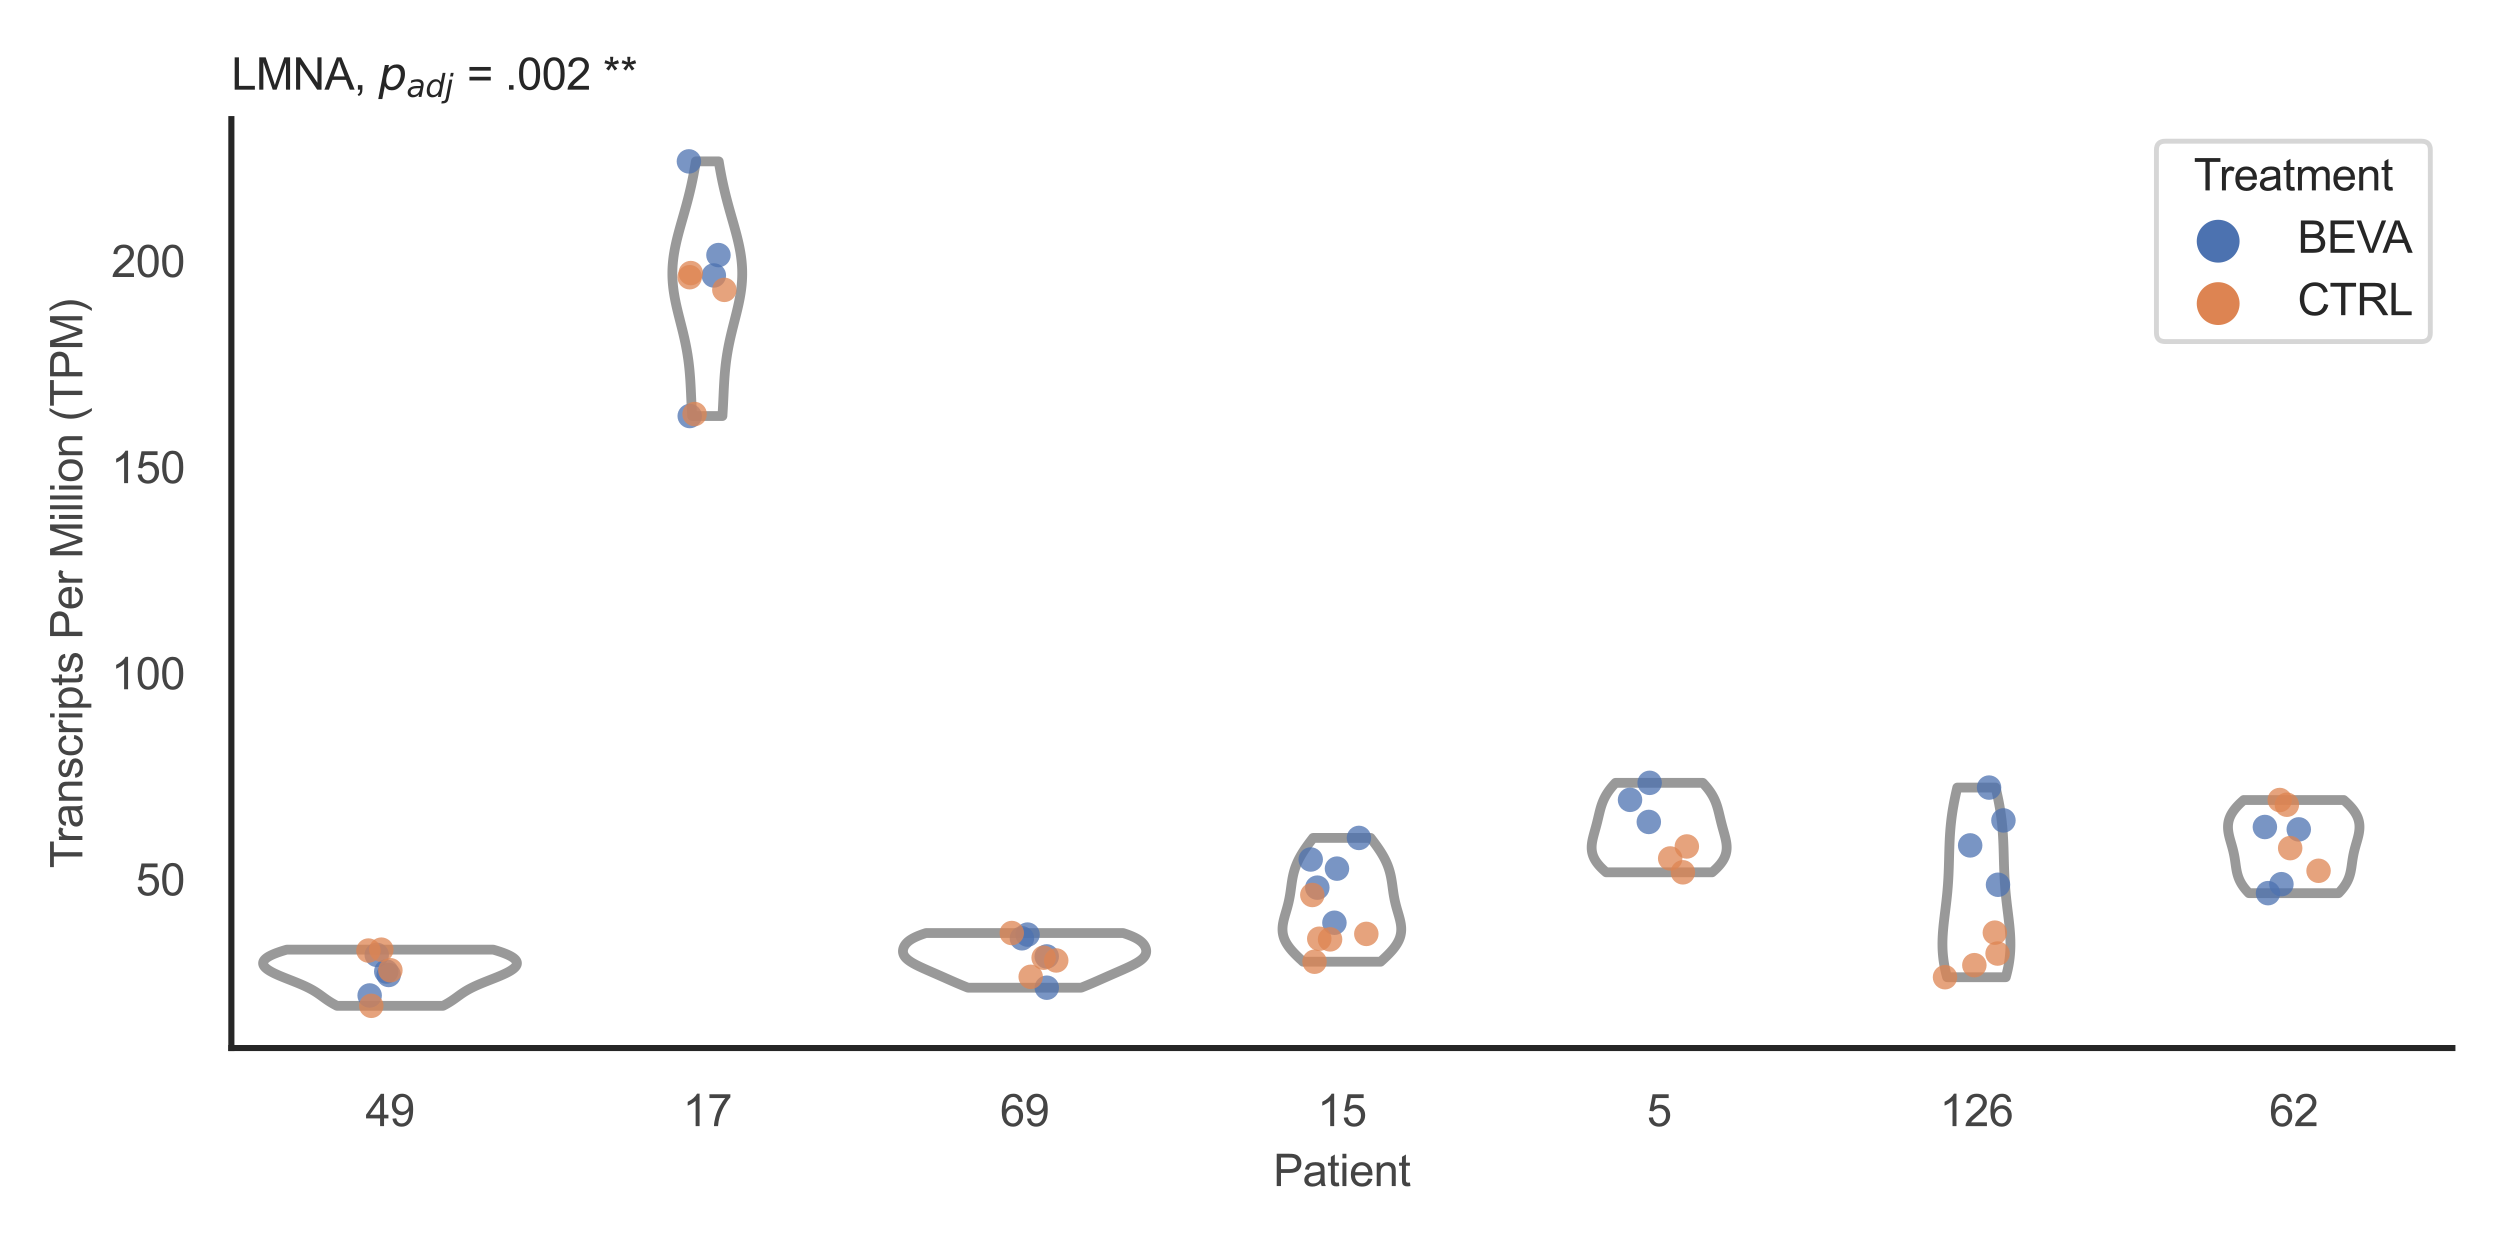<?xml version="1.0" encoding="utf-8" standalone="no"?>
<!DOCTYPE svg PUBLIC "-//W3C//DTD SVG 1.1//EN"
  "http://www.w3.org/Graphics/SVG/1.1/DTD/svg11.dtd">
<svg xmlns:xlink="http://www.w3.org/1999/xlink" width="510.236pt" height="255.118pt" viewBox="0 0 510.236 255.118" xmlns="http://www.w3.org/2000/svg" version="1.1">
 <defs>
  <style type="text/css">*{stroke-linejoin: round; stroke-linecap: butt}</style>
 </defs>
 <g id="figure_1">
  <g id="patch_1">
   <path d="M 0 255.118 
L 510.236 255.118 
L 510.236 0 
L 0 0 
z
" style="fill: #ffffff"/>
  </g>
  <g id="axes_1">
   <g id="patch_2">
    <path d="M 47.22 213.898 
L 500.516 213.898 
L 500.516 24.32 
L 47.22 24.32 
z
" style="fill: #ffffff"/>
   </g>
   <g id="matplotlib.axis_1">
    <g id="xtick_1">
     <g id="text_1">
      <!-- 49 -->
      <g style="fill: #444444" transform="translate(74.593 229.84)scale(0.09 -0.09)">
       <defs>
        <path id="ArialMT-34" d="M 2069 0 
L 2069 1097 
L 81 1097 
L 81 1613 
L 2172 4581 
L 2631 4581 
L 2631 1613 
L 3250 1613 
L 3250 1097 
L 2631 1097 
L 2631 0 
L 2069 0 
z
M 2069 1613 
L 2069 3678 
L 634 1613 
L 2069 1613 
z
" transform="scale(0.016)"/>
        <path id="ArialMT-39" d="M 350 1059 
L 891 1109 
Q 959 728 1153 556 
Q 1347 384 1650 384 
Q 1909 384 2104 503 
Q 2300 622 2425 820 
Q 2550 1019 2634 1356 
Q 2719 1694 2719 2044 
Q 2719 2081 2716 2156 
Q 2547 1888 2255 1720 
Q 1963 1553 1622 1553 
Q 1053 1553 659 1965 
Q 266 2378 266 3053 
Q 266 3750 677 4175 
Q 1088 4600 1706 4600 
Q 2153 4600 2523 4359 
Q 2894 4119 3086 3673 
Q 3278 3228 3278 2384 
Q 3278 1506 3087 986 
Q 2897 466 2520 194 
Q 2144 -78 1638 -78 
Q 1100 -78 759 220 
Q 419 519 350 1059 
z
M 2653 3081 
Q 2653 3566 2395 3850 
Q 2138 4134 1775 4134 
Q 1400 4134 1122 3828 
Q 844 3522 844 3034 
Q 844 2597 1108 2323 
Q 1372 2050 1759 2050 
Q 2150 2050 2401 2323 
Q 2653 2597 2653 3081 
z
" transform="scale(0.016)"/>
       </defs>
       <use xlink:href="#ArialMT-34"/>
       <use xlink:href="#ArialMT-39" x="55.615"/>
      </g>
     </g>
    </g>
    <g id="xtick_2">
     <g id="text_2">
      <!-- 17 -->
      <g style="fill: #444444" transform="translate(139.35 229.84)scale(0.09 -0.09)">
       <defs>
        <path id="ArialMT-31" d="M 2384 0 
L 1822 0 
L 1822 3584 
Q 1619 3391 1289 3197 
Q 959 3003 697 2906 
L 697 3450 
Q 1169 3672 1522 3987 
Q 1875 4303 2022 4600 
L 2384 4600 
L 2384 0 
z
" transform="scale(0.016)"/>
        <path id="ArialMT-37" d="M 303 3981 
L 303 4522 
L 3269 4522 
L 3269 4084 
Q 2831 3619 2401 2847 
Q 1972 2075 1738 1259 
Q 1569 684 1522 0 
L 944 0 
Q 953 541 1156 1306 
Q 1359 2072 1739 2783 
Q 2119 3494 2547 3981 
L 303 3981 
z
" transform="scale(0.016)"/>
       </defs>
       <use xlink:href="#ArialMT-31"/>
       <use xlink:href="#ArialMT-37" x="55.615"/>
      </g>
     </g>
    </g>
    <g id="xtick_3">
     <g id="text_3">
      <!-- 69 -->
      <g style="fill: #444444" transform="translate(204.107 229.84)scale(0.09 -0.09)">
       <defs>
        <path id="ArialMT-36" d="M 3184 3459 
L 2625 3416 
Q 2550 3747 2413 3897 
Q 2184 4138 1850 4138 
Q 1581 4138 1378 3988 
Q 1113 3794 959 3422 
Q 806 3050 800 2363 
Q 1003 2672 1297 2822 
Q 1591 2972 1913 2972 
Q 2475 2972 2870 2558 
Q 3266 2144 3266 1488 
Q 3266 1056 3080 686 
Q 2894 316 2569 119 
Q 2244 -78 1831 -78 
Q 1128 -78 684 439 
Q 241 956 241 2144 
Q 241 3472 731 4075 
Q 1159 4600 1884 4600 
Q 2425 4600 2770 4297 
Q 3116 3994 3184 3459 
z
M 888 1484 
Q 888 1194 1011 928 
Q 1134 663 1356 523 
Q 1578 384 1822 384 
Q 2178 384 2434 671 
Q 2691 959 2691 1453 
Q 2691 1928 2437 2201 
Q 2184 2475 1800 2475 
Q 1419 2475 1153 2201 
Q 888 1928 888 1484 
z
" transform="scale(0.016)"/>
       </defs>
       <use xlink:href="#ArialMT-36"/>
       <use xlink:href="#ArialMT-39" x="55.615"/>
      </g>
     </g>
    </g>
    <g id="xtick_4">
     <g id="text_4">
      <!-- 15 -->
      <g style="fill: #444444" transform="translate(268.863 229.84)scale(0.09 -0.09)">
       <defs>
        <path id="ArialMT-35" d="M 266 1200 
L 856 1250 
Q 922 819 1161 601 
Q 1400 384 1738 384 
Q 2144 384 2425 690 
Q 2706 997 2706 1503 
Q 2706 1984 2436 2262 
Q 2166 2541 1728 2541 
Q 1456 2541 1237 2417 
Q 1019 2294 894 2097 
L 366 2166 
L 809 4519 
L 3088 4519 
L 3088 3981 
L 1259 3981 
L 1013 2750 
Q 1425 3038 1878 3038 
Q 2478 3038 2890 2622 
Q 3303 2206 3303 1553 
Q 3303 931 2941 478 
Q 2500 -78 1738 -78 
Q 1113 -78 717 272 
Q 322 622 266 1200 
z
" transform="scale(0.016)"/>
       </defs>
       <use xlink:href="#ArialMT-31"/>
       <use xlink:href="#ArialMT-35" x="55.615"/>
      </g>
     </g>
    </g>
    <g id="xtick_5">
     <g id="text_5">
      <!-- 5 -->
      <g style="fill: #444444" transform="translate(336.122 229.84)scale(0.09 -0.09)">
       <use xlink:href="#ArialMT-35"/>
      </g>
     </g>
    </g>
    <g id="xtick_6">
     <g id="text_6">
      <!-- 126 -->
      <g style="fill: #444444" transform="translate(395.874 229.84)scale(0.09 -0.09)">
       <defs>
        <path id="ArialMT-32" d="M 3222 541 
L 3222 0 
L 194 0 
Q 188 203 259 391 
Q 375 700 629 1000 
Q 884 1300 1366 1694 
Q 2113 2306 2375 2664 
Q 2638 3022 2638 3341 
Q 2638 3675 2398 3904 
Q 2159 4134 1775 4134 
Q 1369 4134 1125 3890 
Q 881 3647 878 3216 
L 300 3275 
Q 359 3922 746 4261 
Q 1134 4600 1788 4600 
Q 2447 4600 2831 4234 
Q 3216 3869 3216 3328 
Q 3216 3053 3103 2787 
Q 2991 2522 2730 2228 
Q 2469 1934 1863 1422 
Q 1356 997 1212 845 
Q 1069 694 975 541 
L 3222 541 
z
" transform="scale(0.016)"/>
       </defs>
       <use xlink:href="#ArialMT-31"/>
       <use xlink:href="#ArialMT-32" x="55.615"/>
       <use xlink:href="#ArialMT-36" x="111.23"/>
      </g>
     </g>
    </g>
    <g id="xtick_7">
     <g id="text_7">
      <!-- 62 -->
      <g style="fill: #444444" transform="translate(463.133 229.84)scale(0.09 -0.09)">
       <use xlink:href="#ArialMT-36"/>
       <use xlink:href="#ArialMT-32" x="55.615"/>
      </g>
     </g>
    </g>
    <g id="text_8">
     <!-- Patient -->
     <g style="fill: #444444" transform="translate(259.859 242.071)scale(0.09 -0.09)">
      <defs>
       <path id="ArialMT-50" d="M 494 0 
L 494 4581 
L 2222 4581 
Q 2678 4581 2919 4538 
Q 3256 4481 3484 4323 
Q 3713 4166 3852 3881 
Q 3991 3597 3991 3256 
Q 3991 2672 3619 2267 
Q 3247 1863 2275 1863 
L 1100 1863 
L 1100 0 
L 494 0 
z
M 1100 2403 
L 2284 2403 
Q 2872 2403 3119 2622 
Q 3366 2841 3366 3238 
Q 3366 3525 3220 3729 
Q 3075 3934 2838 4000 
Q 2684 4041 2272 4041 
L 1100 4041 
L 1100 2403 
z
" transform="scale(0.016)"/>
       <path id="ArialMT-61" d="M 2588 409 
Q 2275 144 1986 34 
Q 1697 -75 1366 -75 
Q 819 -75 525 192 
Q 231 459 231 875 
Q 231 1119 342 1320 
Q 453 1522 633 1644 
Q 813 1766 1038 1828 
Q 1203 1872 1538 1913 
Q 2219 1994 2541 2106 
Q 2544 2222 2544 2253 
Q 2544 2597 2384 2738 
Q 2169 2928 1744 2928 
Q 1347 2928 1158 2789 
Q 969 2650 878 2297 
L 328 2372 
Q 403 2725 575 2942 
Q 747 3159 1072 3276 
Q 1397 3394 1825 3394 
Q 2250 3394 2515 3294 
Q 2781 3194 2906 3042 
Q 3031 2891 3081 2659 
Q 3109 2516 3109 2141 
L 3109 1391 
Q 3109 606 3145 398 
Q 3181 191 3288 0 
L 2700 0 
Q 2613 175 2588 409 
z
M 2541 1666 
Q 2234 1541 1622 1453 
Q 1275 1403 1131 1340 
Q 988 1278 909 1158 
Q 831 1038 831 891 
Q 831 666 1001 516 
Q 1172 366 1500 366 
Q 1825 366 2078 508 
Q 2331 650 2450 897 
Q 2541 1088 2541 1459 
L 2541 1666 
z
" transform="scale(0.016)"/>
       <path id="ArialMT-74" d="M 1650 503 
L 1731 6 
Q 1494 -44 1306 -44 
Q 1000 -44 831 53 
Q 663 150 594 308 
Q 525 466 525 972 
L 525 2881 
L 113 2881 
L 113 3319 
L 525 3319 
L 525 4141 
L 1084 4478 
L 1084 3319 
L 1650 3319 
L 1650 2881 
L 1084 2881 
L 1084 941 
Q 1084 700 1114 631 
Q 1144 563 1211 522 
Q 1278 481 1403 481 
Q 1497 481 1650 503 
z
" transform="scale(0.016)"/>
       <path id="ArialMT-69" d="M 425 3934 
L 425 4581 
L 988 4581 
L 988 3934 
L 425 3934 
z
M 425 0 
L 425 3319 
L 988 3319 
L 988 0 
L 425 0 
z
" transform="scale(0.016)"/>
       <path id="ArialMT-65" d="M 2694 1069 
L 3275 997 
Q 3138 488 2766 206 
Q 2394 -75 1816 -75 
Q 1088 -75 661 373 
Q 234 822 234 1631 
Q 234 2469 665 2931 
Q 1097 3394 1784 3394 
Q 2450 3394 2872 2941 
Q 3294 2488 3294 1666 
Q 3294 1616 3291 1516 
L 816 1516 
Q 847 969 1125 678 
Q 1403 388 1819 388 
Q 2128 388 2347 550 
Q 2566 713 2694 1069 
z
M 847 1978 
L 2700 1978 
Q 2663 2397 2488 2606 
Q 2219 2931 1791 2931 
Q 1403 2931 1139 2672 
Q 875 2413 847 1978 
z
" transform="scale(0.016)"/>
       <path id="ArialMT-6e" d="M 422 0 
L 422 3319 
L 928 3319 
L 928 2847 
Q 1294 3394 1984 3394 
Q 2284 3394 2536 3286 
Q 2788 3178 2913 3003 
Q 3038 2828 3088 2588 
Q 3119 2431 3119 2041 
L 3119 0 
L 2556 0 
L 2556 2019 
Q 2556 2363 2490 2533 
Q 2425 2703 2258 2804 
Q 2091 2906 1866 2906 
Q 1506 2906 1245 2678 
Q 984 2450 984 1813 
L 984 0 
L 422 0 
z
" transform="scale(0.016)"/>
      </defs>
      <use xlink:href="#ArialMT-50"/>
      <use xlink:href="#ArialMT-61" x="66.699"/>
      <use xlink:href="#ArialMT-74" x="122.314"/>
      <use xlink:href="#ArialMT-69" x="150.098"/>
      <use xlink:href="#ArialMT-65" x="172.314"/>
      <use xlink:href="#ArialMT-6e" x="227.93"/>
      <use xlink:href="#ArialMT-74" x="283.545"/>
     </g>
    </g>
   </g>
   <g id="matplotlib.axis_2">
    <g id="ytick_1">
     <g id="text_9">
      <!-- 50 -->
      <g style="fill: #444444" transform="translate(27.71 182.739)scale(0.09 -0.09)">
       <defs>
        <path id="ArialMT-30" d="M 266 2259 
Q 266 3072 433 3567 
Q 600 4063 929 4331 
Q 1259 4600 1759 4600 
Q 2128 4600 2406 4451 
Q 2684 4303 2865 4023 
Q 3047 3744 3150 3342 
Q 3253 2941 3253 2259 
Q 3253 1453 3087 958 
Q 2922 463 2592 192 
Q 2263 -78 1759 -78 
Q 1097 -78 719 397 
Q 266 969 266 2259 
z
M 844 2259 
Q 844 1131 1108 757 
Q 1372 384 1759 384 
Q 2147 384 2411 759 
Q 2675 1134 2675 2259 
Q 2675 3391 2411 3762 
Q 2147 4134 1753 4134 
Q 1366 4134 1134 3806 
Q 844 3388 844 2259 
z
" transform="scale(0.016)"/>
       </defs>
       <use xlink:href="#ArialMT-35"/>
       <use xlink:href="#ArialMT-30" x="55.615"/>
      </g>
     </g>
    </g>
    <g id="ytick_2">
     <g id="text_10">
      <!-- 100 -->
      <g style="fill: #444444" transform="translate(22.705 140.671)scale(0.09 -0.09)">
       <use xlink:href="#ArialMT-31"/>
       <use xlink:href="#ArialMT-30" x="55.615"/>
       <use xlink:href="#ArialMT-30" x="111.23"/>
      </g>
     </g>
    </g>
    <g id="ytick_3">
     <g id="text_11">
      <!-- 150 -->
      <g style="fill: #444444" transform="translate(22.705 98.603)scale(0.09 -0.09)">
       <use xlink:href="#ArialMT-31"/>
       <use xlink:href="#ArialMT-35" x="55.615"/>
       <use xlink:href="#ArialMT-30" x="111.23"/>
      </g>
     </g>
    </g>
    <g id="ytick_4">
     <g id="text_12">
      <!-- 200 -->
      <g style="fill: #444444" transform="translate(22.705 56.534)scale(0.09 -0.09)">
       <use xlink:href="#ArialMT-32"/>
       <use xlink:href="#ArialMT-30" x="55.615"/>
       <use xlink:href="#ArialMT-30" x="111.23"/>
      </g>
     </g>
    </g>
    <g id="text_13">
     <!-- Transcripts Per Million (TPM) -->
     <g style="fill: #444444" transform="translate(16.811 177.194)rotate(-90)scale(0.09 -0.09)">
      <defs>
       <path id="ArialMT-54" d="M 1659 0 
L 1659 4041 
L 150 4041 
L 150 4581 
L 3781 4581 
L 3781 4041 
L 2266 4041 
L 2266 0 
L 1659 0 
z
" transform="scale(0.016)"/>
       <path id="ArialMT-72" d="M 416 0 
L 416 3319 
L 922 3319 
L 922 2816 
Q 1116 3169 1280 3281 
Q 1444 3394 1641 3394 
Q 1925 3394 2219 3213 
L 2025 2691 
Q 1819 2813 1613 2813 
Q 1428 2813 1281 2702 
Q 1134 2591 1072 2394 
Q 978 2094 978 1738 
L 978 0 
L 416 0 
z
" transform="scale(0.016)"/>
       <path id="ArialMT-73" d="M 197 991 
L 753 1078 
Q 800 744 1014 566 
Q 1228 388 1613 388 
Q 2000 388 2187 545 
Q 2375 703 2375 916 
Q 2375 1106 2209 1216 
Q 2094 1291 1634 1406 
Q 1016 1563 777 1677 
Q 538 1791 414 1992 
Q 291 2194 291 2438 
Q 291 2659 392 2848 
Q 494 3038 669 3163 
Q 800 3259 1026 3326 
Q 1253 3394 1513 3394 
Q 1903 3394 2198 3281 
Q 2494 3169 2634 2976 
Q 2775 2784 2828 2463 
L 2278 2388 
Q 2241 2644 2061 2787 
Q 1881 2931 1553 2931 
Q 1166 2931 1000 2803 
Q 834 2675 834 2503 
Q 834 2394 903 2306 
Q 972 2216 1119 2156 
Q 1203 2125 1616 2013 
Q 2213 1853 2448 1751 
Q 2684 1650 2818 1456 
Q 2953 1263 2953 975 
Q 2953 694 2789 445 
Q 2625 197 2315 61 
Q 2006 -75 1616 -75 
Q 969 -75 630 194 
Q 291 463 197 991 
z
" transform="scale(0.016)"/>
       <path id="ArialMT-63" d="M 2588 1216 
L 3141 1144 
Q 3050 572 2676 248 
Q 2303 -75 1759 -75 
Q 1078 -75 664 370 
Q 250 816 250 1647 
Q 250 2184 428 2587 
Q 606 2991 970 3192 
Q 1334 3394 1763 3394 
Q 2303 3394 2647 3120 
Q 2991 2847 3088 2344 
L 2541 2259 
Q 2463 2594 2264 2762 
Q 2066 2931 1784 2931 
Q 1359 2931 1093 2626 
Q 828 2322 828 1663 
Q 828 994 1084 691 
Q 1341 388 1753 388 
Q 2084 388 2306 591 
Q 2528 794 2588 1216 
z
" transform="scale(0.016)"/>
       <path id="ArialMT-70" d="M 422 -1272 
L 422 3319 
L 934 3319 
L 934 2888 
Q 1116 3141 1344 3267 
Q 1572 3394 1897 3394 
Q 2322 3394 2647 3175 
Q 2972 2956 3137 2557 
Q 3303 2159 3303 1684 
Q 3303 1175 3120 767 
Q 2938 359 2589 142 
Q 2241 -75 1856 -75 
Q 1575 -75 1351 44 
Q 1128 163 984 344 
L 984 -1272 
L 422 -1272 
z
M 931 1641 
Q 931 1000 1190 694 
Q 1450 388 1819 388 
Q 2194 388 2461 705 
Q 2728 1022 2728 1688 
Q 2728 2322 2467 2637 
Q 2206 2953 1844 2953 
Q 1484 2953 1207 2617 
Q 931 2281 931 1641 
z
" transform="scale(0.016)"/>
       <path id="ArialMT-20" transform="scale(0.016)"/>
       <path id="ArialMT-4d" d="M 475 0 
L 475 4581 
L 1388 4581 
L 2472 1338 
Q 2622 884 2691 659 
Q 2769 909 2934 1394 
L 4031 4581 
L 4847 4581 
L 4847 0 
L 4263 0 
L 4263 3834 
L 2931 0 
L 2384 0 
L 1059 3900 
L 1059 0 
L 475 0 
z
" transform="scale(0.016)"/>
       <path id="ArialMT-6c" d="M 409 0 
L 409 4581 
L 972 4581 
L 972 0 
L 409 0 
z
" transform="scale(0.016)"/>
       <path id="ArialMT-6f" d="M 213 1659 
Q 213 2581 725 3025 
Q 1153 3394 1769 3394 
Q 2453 3394 2887 2945 
Q 3322 2497 3322 1706 
Q 3322 1066 3130 698 
Q 2938 331 2570 128 
Q 2203 -75 1769 -75 
Q 1072 -75 642 372 
Q 213 819 213 1659 
z
M 791 1659 
Q 791 1022 1069 705 
Q 1347 388 1769 388 
Q 2188 388 2466 706 
Q 2744 1025 2744 1678 
Q 2744 2294 2464 2611 
Q 2184 2928 1769 2928 
Q 1347 2928 1069 2612 
Q 791 2297 791 1659 
z
" transform="scale(0.016)"/>
       <path id="ArialMT-28" d="M 1497 -1347 
Q 1031 -759 709 28 
Q 388 816 388 1659 
Q 388 2403 628 3084 
Q 909 3875 1497 4659 
L 1900 4659 
Q 1522 4009 1400 3731 
Q 1209 3300 1100 2831 
Q 966 2247 966 1656 
Q 966 153 1900 -1347 
L 1497 -1347 
z
" transform="scale(0.016)"/>
       <path id="ArialMT-29" d="M 791 -1347 
L 388 -1347 
Q 1322 153 1322 1656 
Q 1322 2244 1188 2822 
Q 1081 3291 891 3722 
Q 769 4003 388 4659 
L 791 4659 
Q 1378 3875 1659 3084 
Q 1900 2403 1900 1659 
Q 1900 816 1576 28 
Q 1253 -759 791 -1347 
z
" transform="scale(0.016)"/>
      </defs>
      <use xlink:href="#ArialMT-54"/>
      <use xlink:href="#ArialMT-72" x="57.334"/>
      <use xlink:href="#ArialMT-61" x="90.635"/>
      <use xlink:href="#ArialMT-6e" x="146.25"/>
      <use xlink:href="#ArialMT-73" x="201.865"/>
      <use xlink:href="#ArialMT-63" x="251.865"/>
      <use xlink:href="#ArialMT-72" x="301.865"/>
      <use xlink:href="#ArialMT-69" x="335.166"/>
      <use xlink:href="#ArialMT-70" x="357.383"/>
      <use xlink:href="#ArialMT-74" x="412.998"/>
      <use xlink:href="#ArialMT-73" x="440.781"/>
      <use xlink:href="#ArialMT-20" x="490.781"/>
      <use xlink:href="#ArialMT-50" x="518.564"/>
      <use xlink:href="#ArialMT-65" x="585.264"/>
      <use xlink:href="#ArialMT-72" x="640.879"/>
      <use xlink:href="#ArialMT-20" x="674.18"/>
      <use xlink:href="#ArialMT-4d" x="701.963"/>
      <use xlink:href="#ArialMT-69" x="785.264"/>
      <use xlink:href="#ArialMT-6c" x="807.48"/>
      <use xlink:href="#ArialMT-6c" x="829.697"/>
      <use xlink:href="#ArialMT-69" x="851.914"/>
      <use xlink:href="#ArialMT-6f" x="874.131"/>
      <use xlink:href="#ArialMT-6e" x="929.746"/>
      <use xlink:href="#ArialMT-20" x="985.361"/>
      <use xlink:href="#ArialMT-28" x="1013.145"/>
      <use xlink:href="#ArialMT-54" x="1046.445"/>
      <use xlink:href="#ArialMT-50" x="1107.529"/>
      <use xlink:href="#ArialMT-4d" x="1174.229"/>
      <use xlink:href="#ArialMT-29" x="1257.529"/>
     </g>
    </g>
   </g>
   <g id="PolyCollection_1">
    <defs>
     <path id="m905c55ee12" d="M 90.425 -49.837 
L 68.771 -49.837 
L 68.551 -49.953 
L 68.337 -50.069 
L 68.128 -50.185 
L 67.926 -50.3 
L 67.728 -50.416 
L 67.537 -50.532 
L 67.35 -50.648 
L 67.169 -50.763 
L 66.992 -50.879 
L 66.819 -50.995 
L 66.65 -51.111 
L 66.484 -51.226 
L 66.321 -51.342 
L 66.16 -51.458 
L 66 -51.574 
L 65.841 -51.69 
L 65.682 -51.805 
L 65.522 -51.921 
L 65.361 -52.037 
L 65.199 -52.153 
L 65.033 -52.268 
L 64.864 -52.384 
L 64.692 -52.5 
L 64.514 -52.616 
L 64.332 -52.732 
L 64.145 -52.847 
L 63.951 -52.963 
L 63.751 -53.079 
L 63.544 -53.195 
L 63.33 -53.31 
L 63.11 -53.426 
L 62.882 -53.542 
L 62.647 -53.658 
L 62.405 -53.773 
L 62.156 -53.889 
L 61.901 -54.005 
L 61.639 -54.121 
L 61.371 -54.237 
L 61.097 -54.352 
L 60.819 -54.468 
L 60.536 -54.584 
L 60.249 -54.7 
L 59.96 -54.815 
L 59.668 -54.931 
L 59.374 -55.047 
L 59.08 -55.163 
L 58.786 -55.279 
L 58.493 -55.394 
L 58.202 -55.51 
L 57.914 -55.626 
L 57.63 -55.742 
L 57.35 -55.857 
L 57.075 -55.973 
L 56.807 -56.089 
L 56.546 -56.205 
L 56.292 -56.321 
L 56.047 -56.436 
L 55.811 -56.552 
L 55.585 -56.668 
L 55.37 -56.784 
L 55.165 -56.899 
L 54.972 -57.015 
L 54.792 -57.131 
L 54.623 -57.247 
L 54.468 -57.362 
L 54.326 -57.478 
L 54.197 -57.594 
L 54.083 -57.71 
L 53.983 -57.826 
L 53.897 -57.941 
L 53.827 -58.057 
L 53.771 -58.173 
L 53.73 -58.289 
L 53.705 -58.404 
L 53.696 -58.52 
L 53.702 -58.636 
L 53.724 -58.752 
L 53.763 -58.868 
L 53.818 -58.983 
L 53.89 -59.099 
L 53.978 -59.215 
L 54.083 -59.331 
L 54.205 -59.446 
L 54.345 -59.562 
L 54.502 -59.678 
L 54.676 -59.794 
L 54.867 -59.91 
L 55.077 -60.025 
L 55.304 -60.141 
L 55.548 -60.257 
L 55.81 -60.373 
L 56.089 -60.488 
L 56.386 -60.604 
L 56.7 -60.72 
L 57.03 -60.836 
L 57.377 -60.951 
L 57.741 -61.067 
L 58.12 -61.183 
L 58.514 -61.299 
L 100.683 -61.299 
L 100.683 -61.299 
L 101.077 -61.183 
L 101.456 -61.067 
L 101.819 -60.951 
L 102.166 -60.836 
L 102.497 -60.72 
L 102.811 -60.604 
L 103.107 -60.488 
L 103.387 -60.373 
L 103.649 -60.257 
L 103.893 -60.141 
L 104.12 -60.025 
L 104.329 -59.91 
L 104.521 -59.794 
L 104.695 -59.678 
L 104.852 -59.562 
L 104.991 -59.446 
L 105.113 -59.331 
L 105.219 -59.215 
L 105.307 -59.099 
L 105.378 -58.983 
L 105.434 -58.868 
L 105.472 -58.752 
L 105.495 -58.636 
L 105.501 -58.52 
L 105.491 -58.404 
L 105.466 -58.289 
L 105.426 -58.173 
L 105.37 -58.057 
L 105.299 -57.941 
L 105.214 -57.826 
L 105.114 -57.71 
L 104.999 -57.594 
L 104.871 -57.478 
L 104.729 -57.362 
L 104.573 -57.247 
L 104.405 -57.131 
L 104.224 -57.015 
L 104.031 -56.899 
L 103.827 -56.784 
L 103.611 -56.668 
L 103.385 -56.552 
L 103.15 -56.436 
L 102.904 -56.321 
L 102.651 -56.205 
L 102.39 -56.089 
L 102.121 -55.973 
L 101.847 -55.857 
L 101.567 -55.742 
L 101.282 -55.626 
L 100.994 -55.51 
L 100.703 -55.394 
L 100.41 -55.279 
L 100.116 -55.163 
L 99.822 -55.047 
L 99.529 -54.931 
L 99.237 -54.815 
L 98.947 -54.7 
L 98.661 -54.584 
L 98.378 -54.468 
L 98.099 -54.352 
L 97.826 -54.237 
L 97.558 -54.121 
L 97.296 -54.005 
L 97.04 -53.889 
L 96.792 -53.773 
L 96.55 -53.658 
L 96.315 -53.542 
L 96.087 -53.426 
L 95.866 -53.31 
L 95.653 -53.195 
L 95.446 -53.079 
L 95.246 -52.963 
L 95.052 -52.847 
L 94.864 -52.732 
L 94.682 -52.616 
L 94.505 -52.5 
L 94.332 -52.384 
L 94.163 -52.268 
L 93.998 -52.153 
L 93.835 -52.037 
L 93.674 -51.921 
L 93.515 -51.805 
L 93.356 -51.69 
L 93.197 -51.574 
L 93.037 -51.458 
L 92.876 -51.342 
L 92.712 -51.226 
L 92.546 -51.111 
L 92.377 -50.995 
L 92.205 -50.879 
L 92.028 -50.763 
L 91.846 -50.648 
L 91.66 -50.532 
L 91.468 -50.416 
L 91.271 -50.3 
L 91.068 -50.185 
L 90.86 -50.069 
L 90.645 -49.953 
L 90.425 -49.837 
z
" style="stroke: #999999; stroke-width: 2"/>
    </defs>
    <g clip-path="url(#pa1f96713b4)">
     <use xlink:href="#m905c55ee12" x="0" y="255.118" style="fill: #ffffff; stroke: #999999; stroke-width: 2"/>
    </g>
   </g>
   <g id="PolyCollection_2">
    <defs>
     <path id="m0436a06da4" d="M 147.439 -170.209 
L 141.271 -170.209 
L 141.237 -170.734 
L 141.205 -171.259 
L 141.175 -171.784 
L 141.147 -172.309 
L 141.121 -172.834 
L 141.096 -173.359 
L 141.071 -173.884 
L 141.047 -174.409 
L 141.023 -174.934 
L 140.998 -175.459 
L 140.972 -175.984 
L 140.944 -176.509 
L 140.914 -177.034 
L 140.881 -177.559 
L 140.845 -178.084 
L 140.805 -178.609 
L 140.761 -179.134 
L 140.713 -179.659 
L 140.659 -180.184 
L 140.601 -180.709 
L 140.537 -181.234 
L 140.467 -181.759 
L 140.391 -182.283 
L 140.31 -182.808 
L 140.222 -183.333 
L 140.129 -183.858 
L 140.029 -184.383 
L 139.925 -184.908 
L 139.815 -185.433 
L 139.7 -185.958 
L 139.58 -186.483 
L 139.457 -187.008 
L 139.33 -187.533 
L 139.201 -188.058 
L 139.069 -188.583 
L 138.936 -189.108 
L 138.802 -189.633 
L 138.669 -190.158 
L 138.536 -190.683 
L 138.406 -191.208 
L 138.278 -191.733 
L 138.154 -192.258 
L 138.035 -192.783 
L 137.921 -193.308 
L 137.813 -193.833 
L 137.713 -194.358 
L 137.62 -194.883 
L 137.535 -195.408 
L 137.46 -195.933 
L 137.394 -196.458 
L 137.339 -196.983 
L 137.294 -197.507 
L 137.261 -198.032 
L 137.238 -198.557 
L 137.228 -199.082 
L 137.228 -199.607 
L 137.241 -200.132 
L 137.265 -200.657 
L 137.301 -201.182 
L 137.347 -201.707 
L 137.405 -202.232 
L 137.473 -202.757 
L 137.551 -203.282 
L 137.639 -203.807 
L 137.736 -204.332 
L 137.841 -204.857 
L 137.954 -205.382 
L 138.073 -205.907 
L 138.199 -206.432 
L 138.331 -206.957 
L 138.467 -207.482 
L 138.608 -208.007 
L 138.752 -208.532 
L 138.898 -209.057 
L 139.046 -209.582 
L 139.196 -210.107 
L 139.346 -210.632 
L 139.495 -211.157 
L 139.645 -211.682 
L 139.792 -212.207 
L 139.939 -212.732 
L 140.083 -213.256 
L 140.224 -213.781 
L 140.363 -214.306 
L 140.499 -214.831 
L 140.631 -215.356 
L 140.76 -215.881 
L 140.885 -216.406 
L 141.006 -216.931 
L 141.124 -217.456 
L 141.237 -217.981 
L 141.347 -218.506 
L 141.454 -219.031 
L 141.556 -219.556 
L 141.655 -220.081 
L 141.751 -220.606 
L 141.843 -221.131 
L 141.933 -221.656 
L 142.019 -222.181 
L 146.691 -222.181 
L 146.691 -222.181 
L 146.777 -221.656 
L 146.867 -221.131 
L 146.959 -220.606 
L 147.055 -220.081 
L 147.154 -219.556 
L 147.256 -219.031 
L 147.362 -218.506 
L 147.472 -217.981 
L 147.586 -217.456 
L 147.704 -216.931 
L 147.825 -216.406 
L 147.95 -215.881 
L 148.079 -215.356 
L 148.211 -214.831 
L 148.347 -214.306 
L 148.485 -213.781 
L 148.627 -213.256 
L 148.771 -212.732 
L 148.917 -212.207 
L 149.065 -211.682 
L 149.214 -211.157 
L 149.364 -210.632 
L 149.514 -210.107 
L 149.664 -209.582 
L 149.812 -209.057 
L 149.958 -208.532 
L 150.102 -208.007 
L 150.242 -207.482 
L 150.379 -206.957 
L 150.51 -206.432 
L 150.636 -205.907 
L 150.756 -205.382 
L 150.869 -204.857 
L 150.974 -204.332 
L 151.071 -203.807 
L 151.159 -203.282 
L 151.237 -202.757 
L 151.305 -202.232 
L 151.363 -201.707 
L 151.409 -201.182 
L 151.445 -200.657 
L 151.469 -200.132 
L 151.481 -199.607 
L 151.482 -199.082 
L 151.471 -198.557 
L 151.449 -198.032 
L 151.415 -197.507 
L 151.371 -196.983 
L 151.315 -196.458 
L 151.25 -195.933 
L 151.175 -195.408 
L 151.09 -194.883 
L 150.997 -194.358 
L 150.896 -193.833 
L 150.789 -193.308 
L 150.675 -192.783 
L 150.555 -192.258 
L 150.431 -191.733 
L 150.304 -191.208 
L 150.173 -190.683 
L 150.041 -190.158 
L 149.908 -189.633 
L 149.774 -189.108 
L 149.641 -188.583 
L 149.509 -188.058 
L 149.38 -187.533 
L 149.253 -187.008 
L 149.129 -186.483 
L 149.01 -185.958 
L 148.895 -185.433 
L 148.785 -184.908 
L 148.68 -184.383 
L 148.581 -183.858 
L 148.488 -183.333 
L 148.4 -182.808 
L 148.319 -182.283 
L 148.243 -181.759 
L 148.173 -181.234 
L 148.109 -180.709 
L 148.051 -180.184 
L 147.997 -179.659 
L 147.949 -179.134 
L 147.905 -178.609 
L 147.865 -178.084 
L 147.829 -177.559 
L 147.796 -177.034 
L 147.766 -176.509 
L 147.738 -175.984 
L 147.712 -175.459 
L 147.687 -174.934 
L 147.663 -174.409 
L 147.638 -173.884 
L 147.614 -173.359 
L 147.589 -172.834 
L 147.563 -172.309 
L 147.535 -171.784 
L 147.505 -171.259 
L 147.473 -170.734 
L 147.439 -170.209 
z
" style="stroke: #999999; stroke-width: 2"/>
    </defs>
    <g clip-path="url(#pa1f96713b4)">
     <use xlink:href="#m0436a06da4" x="0" y="255.118" style="fill: #ffffff; stroke: #999999; stroke-width: 2"/>
    </g>
   </g>
   <g id="PolyCollection_3">
    <defs>
     <path id="m59654e5cda" d="M 220.661 -53.534 
L 197.562 -53.534 
L 197.279 -53.646 
L 197 -53.759 
L 196.723 -53.872 
L 196.449 -53.984 
L 196.177 -54.097 
L 195.908 -54.21 
L 195.641 -54.323 
L 195.376 -54.435 
L 195.114 -54.548 
L 194.853 -54.661 
L 194.594 -54.774 
L 194.336 -54.886 
L 194.08 -54.999 
L 193.825 -55.112 
L 193.57 -55.225 
L 193.316 -55.337 
L 193.062 -55.45 
L 192.808 -55.563 
L 192.554 -55.675 
L 192.299 -55.788 
L 192.044 -55.901 
L 191.789 -56.014 
L 191.533 -56.126 
L 191.276 -56.239 
L 191.018 -56.352 
L 190.761 -56.465 
L 190.502 -56.577 
L 190.244 -56.69 
L 189.986 -56.803 
L 189.728 -56.916 
L 189.471 -57.028 
L 189.214 -57.141 
L 188.96 -57.254 
L 188.707 -57.367 
L 188.457 -57.479 
L 188.21 -57.592 
L 187.967 -57.705 
L 187.727 -57.817 
L 187.493 -57.93 
L 187.264 -58.043 
L 187.04 -58.156 
L 186.823 -58.268 
L 186.613 -58.381 
L 186.41 -58.494 
L 186.216 -58.607 
L 186.03 -58.719 
L 185.852 -58.832 
L 185.684 -58.945 
L 185.525 -59.058 
L 185.376 -59.17 
L 185.236 -59.283 
L 185.107 -59.396 
L 184.987 -59.508 
L 184.878 -59.621 
L 184.779 -59.734 
L 184.689 -59.847 
L 184.609 -59.959 
L 184.539 -60.072 
L 184.478 -60.185 
L 184.426 -60.298 
L 184.383 -60.41 
L 184.348 -60.523 
L 184.322 -60.636 
L 184.303 -60.749 
L 184.292 -60.861 
L 184.288 -60.974 
L 184.292 -61.087 
L 184.302 -61.199 
L 184.318 -61.312 
L 184.342 -61.425 
L 184.371 -61.538 
L 184.408 -61.65 
L 184.45 -61.763 
L 184.499 -61.876 
L 184.555 -61.989 
L 184.618 -62.101 
L 184.687 -62.214 
L 184.765 -62.327 
L 184.85 -62.44 
L 184.944 -62.552 
L 185.046 -62.665 
L 185.158 -62.778 
L 185.279 -62.891 
L 185.412 -63.003 
L 185.555 -63.116 
L 185.71 -63.229 
L 185.877 -63.341 
L 186.058 -63.454 
L 186.251 -63.567 
L 186.459 -63.68 
L 186.681 -63.792 
L 186.918 -63.905 
L 187.17 -64.018 
L 187.438 -64.131 
L 187.721 -64.243 
L 188.02 -64.356 
L 188.335 -64.469 
L 188.665 -64.582 
L 189.012 -64.694 
L 229.211 -64.694 
L 229.211 -64.694 
L 229.558 -64.582 
L 229.888 -64.469 
L 230.203 -64.356 
L 230.502 -64.243 
L 230.785 -64.131 
L 231.053 -64.018 
L 231.305 -63.905 
L 231.542 -63.792 
L 231.764 -63.68 
L 231.972 -63.567 
L 232.165 -63.454 
L 232.346 -63.341 
L 232.513 -63.229 
L 232.668 -63.116 
L 232.811 -63.003 
L 232.944 -62.891 
L 233.065 -62.778 
L 233.177 -62.665 
L 233.279 -62.552 
L 233.373 -62.44 
L 233.458 -62.327 
L 233.536 -62.214 
L 233.605 -62.101 
L 233.668 -61.989 
L 233.724 -61.876 
L 233.773 -61.763 
L 233.815 -61.65 
L 233.852 -61.538 
L 233.881 -61.425 
L 233.905 -61.312 
L 233.921 -61.199 
L 233.931 -61.087 
L 233.935 -60.974 
L 233.931 -60.861 
L 233.92 -60.749 
L 233.901 -60.636 
L 233.875 -60.523 
L 233.84 -60.41 
L 233.797 -60.298 
L 233.745 -60.185 
L 233.684 -60.072 
L 233.614 -59.959 
L 233.534 -59.847 
L 233.445 -59.734 
L 233.345 -59.621 
L 233.236 -59.508 
L 233.116 -59.396 
L 232.987 -59.283 
L 232.847 -59.17 
L 232.698 -59.058 
L 232.539 -58.945 
L 232.371 -58.832 
L 232.193 -58.719 
L 232.007 -58.607 
L 231.813 -58.494 
L 231.61 -58.381 
L 231.4 -58.268 
L 231.183 -58.156 
L 230.96 -58.043 
L 230.73 -57.93 
L 230.496 -57.817 
L 230.256 -57.705 
L 230.013 -57.592 
L 229.766 -57.479 
L 229.516 -57.367 
L 229.263 -57.254 
L 229.009 -57.141 
L 228.752 -57.028 
L 228.495 -56.916 
L 228.237 -56.803 
L 227.979 -56.69 
L 227.721 -56.577 
L 227.462 -56.465 
L 227.205 -56.352 
L 226.947 -56.239 
L 226.69 -56.126 
L 226.434 -56.014 
L 226.179 -55.901 
L 225.924 -55.788 
L 225.669 -55.675 
L 225.415 -55.563 
L 225.161 -55.45 
L 224.907 -55.337 
L 224.653 -55.225 
L 224.398 -55.112 
L 224.143 -54.999 
L 223.887 -54.886 
L 223.629 -54.774 
L 223.37 -54.661 
L 223.109 -54.548 
L 222.847 -54.435 
L 222.582 -54.323 
L 222.315 -54.21 
L 222.046 -54.097 
L 221.774 -53.984 
L 221.5 -53.872 
L 221.223 -53.759 
L 220.944 -53.646 
L 220.661 -53.534 
z
" style="stroke: #999999; stroke-width: 2"/>
    </defs>
    <g clip-path="url(#pa1f96713b4)">
     <use xlink:href="#m59654e5cda" x="0" y="255.118" style="fill: #ffffff; stroke: #999999; stroke-width: 2"/>
    </g>
   </g>
   <g id="PolyCollection_4">
    <defs>
     <path id="m04cf98342b" d="M 281.771 -58.836 
L 265.965 -58.836 
L 265.684 -59.091 
L 265.406 -59.347 
L 265.133 -59.602 
L 264.865 -59.857 
L 264.603 -60.112 
L 264.349 -60.367 
L 264.103 -60.623 
L 263.866 -60.878 
L 263.64 -61.133 
L 263.424 -61.388 
L 263.219 -61.643 
L 263.026 -61.899 
L 262.846 -62.154 
L 262.679 -62.409 
L 262.526 -62.664 
L 262.386 -62.92 
L 262.261 -63.175 
L 262.149 -63.43 
L 262.052 -63.685 
L 261.969 -63.94 
L 261.9 -64.196 
L 261.844 -64.451 
L 261.802 -64.706 
L 261.773 -64.961 
L 261.756 -65.217 
L 261.751 -65.472 
L 261.757 -65.727 
L 261.773 -65.982 
L 261.799 -66.237 
L 261.833 -66.493 
L 261.876 -66.748 
L 261.926 -67.003 
L 261.981 -67.258 
L 262.043 -67.513 
L 262.108 -67.769 
L 262.177 -68.024 
L 262.248 -68.279 
L 262.322 -68.534 
L 262.396 -68.79 
L 262.471 -69.045 
L 262.545 -69.3 
L 262.619 -69.555 
L 262.691 -69.81 
L 262.761 -70.066 
L 262.829 -70.321 
L 262.894 -70.576 
L 262.957 -70.831 
L 263.016 -71.087 
L 263.072 -71.342 
L 263.126 -71.597 
L 263.176 -71.852 
L 263.223 -72.107 
L 263.268 -72.363 
L 263.31 -72.618 
L 263.35 -72.873 
L 263.388 -73.128 
L 263.425 -73.383 
L 263.46 -73.639 
L 263.495 -73.894 
L 263.529 -74.149 
L 263.564 -74.404 
L 263.6 -74.66 
L 263.637 -74.915 
L 263.676 -75.17 
L 263.716 -75.425 
L 263.76 -75.68 
L 263.806 -75.936 
L 263.857 -76.191 
L 263.911 -76.446 
L 263.969 -76.701 
L 264.032 -76.956 
L 264.1 -77.212 
L 264.173 -77.467 
L 264.251 -77.722 
L 264.335 -77.977 
L 264.426 -78.233 
L 264.522 -78.488 
L 264.624 -78.743 
L 264.732 -78.998 
L 264.846 -79.253 
L 264.967 -79.509 
L 265.093 -79.764 
L 265.226 -80.019 
L 265.365 -80.274 
L 265.509 -80.53 
L 265.659 -80.785 
L 265.814 -81.04 
L 265.975 -81.295 
L 266.14 -81.55 
L 266.31 -81.806 
L 266.485 -82.061 
L 266.663 -82.316 
L 266.845 -82.571 
L 267.031 -82.826 
L 267.219 -83.082 
L 267.411 -83.337 
L 267.604 -83.592 
L 267.799 -83.847 
L 267.995 -84.103 
L 279.741 -84.103 
L 279.741 -84.103 
L 279.937 -83.847 
L 280.132 -83.592 
L 280.326 -83.337 
L 280.517 -83.082 
L 280.705 -82.826 
L 280.891 -82.571 
L 281.073 -82.316 
L 281.251 -82.061 
L 281.426 -81.806 
L 281.596 -81.55 
L 281.761 -81.295 
L 281.922 -81.04 
L 282.077 -80.785 
L 282.227 -80.53 
L 282.372 -80.274 
L 282.51 -80.019 
L 282.643 -79.764 
L 282.769 -79.509 
L 282.89 -79.253 
L 283.004 -78.998 
L 283.113 -78.743 
L 283.215 -78.488 
L 283.311 -78.233 
L 283.401 -77.977 
L 283.485 -77.722 
L 283.563 -77.467 
L 283.637 -77.212 
L 283.704 -76.956 
L 283.767 -76.701 
L 283.826 -76.446 
L 283.88 -76.191 
L 283.93 -75.936 
L 283.976 -75.68 
L 284.02 -75.425 
L 284.061 -75.17 
L 284.099 -74.915 
L 284.136 -74.66 
L 284.172 -74.404 
L 284.207 -74.149 
L 284.241 -73.894 
L 284.276 -73.639 
L 284.312 -73.383 
L 284.348 -73.128 
L 284.386 -72.873 
L 284.426 -72.618 
L 284.468 -72.363 
L 284.513 -72.107 
L 284.56 -71.852 
L 284.61 -71.597 
L 284.664 -71.342 
L 284.72 -71.087 
L 284.78 -70.831 
L 284.842 -70.576 
L 284.907 -70.321 
L 284.975 -70.066 
L 285.045 -69.81 
L 285.117 -69.555 
L 285.191 -69.3 
L 285.265 -69.045 
L 285.34 -68.79 
L 285.415 -68.534 
L 285.488 -68.279 
L 285.559 -68.024 
L 285.628 -67.769 
L 285.694 -67.513 
L 285.755 -67.258 
L 285.81 -67.003 
L 285.86 -66.748 
L 285.903 -66.493 
L 285.937 -66.237 
L 285.963 -65.982 
L 285.98 -65.727 
L 285.986 -65.472 
L 285.98 -65.217 
L 285.963 -64.961 
L 285.934 -64.706 
L 285.892 -64.451 
L 285.836 -64.196 
L 285.767 -63.94 
L 285.684 -63.685 
L 285.587 -63.43 
L 285.475 -63.175 
L 285.35 -62.92 
L 285.21 -62.664 
L 285.057 -62.409 
L 284.89 -62.154 
L 284.71 -61.899 
L 284.517 -61.643 
L 284.313 -61.388 
L 284.097 -61.133 
L 283.87 -60.878 
L 283.633 -60.623 
L 283.387 -60.367 
L 283.133 -60.112 
L 282.872 -59.857 
L 282.604 -59.602 
L 282.33 -59.347 
L 282.052 -59.091 
L 281.771 -58.836 
z
" style="stroke: #999999; stroke-width: 2"/>
    </defs>
    <g clip-path="url(#pa1f96713b4)">
     <use xlink:href="#m04cf98342b" x="0" y="255.118" style="fill: #ffffff; stroke: #999999; stroke-width: 2"/>
    </g>
   </g>
   <g id="PolyCollection_5">
    <defs>
     <path id="m722f56b999" d="M 349.435 -77.083 
L 327.814 -77.083 
L 327.601 -77.268 
L 327.395 -77.452 
L 327.195 -77.637 
L 327.002 -77.821 
L 326.817 -78.005 
L 326.639 -78.19 
L 326.469 -78.374 
L 326.307 -78.559 
L 326.154 -78.743 
L 326.008 -78.928 
L 325.872 -79.112 
L 325.744 -79.297 
L 325.625 -79.481 
L 325.515 -79.666 
L 325.414 -79.85 
L 325.322 -80.034 
L 325.238 -80.219 
L 325.163 -80.403 
L 325.096 -80.588 
L 325.038 -80.772 
L 324.988 -80.957 
L 324.946 -81.141 
L 324.912 -81.326 
L 324.885 -81.51 
L 324.866 -81.695 
L 324.853 -81.879 
L 324.847 -82.063 
L 324.847 -82.248 
L 324.853 -82.432 
L 324.864 -82.617 
L 324.881 -82.801 
L 324.903 -82.986 
L 324.928 -83.17 
L 324.958 -83.355 
L 324.992 -83.539 
L 325.029 -83.724 
L 325.069 -83.908 
L 325.111 -84.092 
L 325.155 -84.277 
L 325.202 -84.461 
L 325.25 -84.646 
L 325.299 -84.83 
L 325.349 -85.015 
L 325.4 -85.199 
L 325.451 -85.384 
L 325.502 -85.568 
L 325.554 -85.753 
L 325.605 -85.937 
L 325.656 -86.121 
L 325.706 -86.306 
L 325.756 -86.49 
L 325.805 -86.675 
L 325.854 -86.859 
L 325.901 -87.044 
L 325.948 -87.228 
L 325.995 -87.413 
L 326.04 -87.597 
L 326.085 -87.782 
L 326.13 -87.966 
L 326.174 -88.15 
L 326.218 -88.335 
L 326.261 -88.519 
L 326.305 -88.704 
L 326.349 -88.888 
L 326.394 -89.073 
L 326.439 -89.257 
L 326.485 -89.442 
L 326.532 -89.626 
L 326.58 -89.811 
L 326.63 -89.995 
L 326.682 -90.18 
L 326.737 -90.364 
L 326.793 -90.548 
L 326.852 -90.733 
L 326.915 -90.917 
L 326.98 -91.102 
L 327.049 -91.286 
L 327.121 -91.471 
L 327.197 -91.655 
L 327.277 -91.84 
L 327.362 -92.024 
L 327.451 -92.209 
L 327.544 -92.393 
L 327.642 -92.577 
L 327.746 -92.762 
L 327.854 -92.946 
L 327.967 -93.131 
L 328.085 -93.315 
L 328.208 -93.5 
L 328.337 -93.684 
L 328.471 -93.869 
L 328.61 -94.053 
L 328.753 -94.238 
L 328.902 -94.422 
L 329.056 -94.606 
L 329.215 -94.791 
L 329.378 -94.975 
L 329.545 -95.16 
L 329.717 -95.344 
L 347.532 -95.344 
L 347.532 -95.344 
L 347.704 -95.16 
L 347.872 -94.975 
L 348.035 -94.791 
L 348.193 -94.606 
L 348.347 -94.422 
L 348.496 -94.238 
L 348.64 -94.053 
L 348.779 -93.869 
L 348.912 -93.684 
L 349.041 -93.5 
L 349.164 -93.315 
L 349.283 -93.131 
L 349.396 -92.946 
L 349.504 -92.762 
L 349.607 -92.577 
L 349.705 -92.393 
L 349.799 -92.209 
L 349.888 -92.024 
L 349.972 -91.84 
L 350.052 -91.655 
L 350.129 -91.471 
L 350.201 -91.286 
L 350.27 -91.102 
L 350.335 -90.917 
L 350.397 -90.733 
L 350.456 -90.548 
L 350.513 -90.364 
L 350.567 -90.18 
L 350.619 -89.995 
L 350.669 -89.811 
L 350.718 -89.626 
L 350.765 -89.442 
L 350.811 -89.257 
L 350.856 -89.073 
L 350.9 -88.888 
L 350.944 -88.704 
L 350.988 -88.519 
L 351.032 -88.335 
L 351.076 -88.15 
L 351.12 -87.966 
L 351.164 -87.782 
L 351.209 -87.597 
L 351.255 -87.413 
L 351.301 -87.228 
L 351.348 -87.044 
L 351.396 -86.859 
L 351.444 -86.675 
L 351.493 -86.49 
L 351.543 -86.306 
L 351.594 -86.121 
L 351.644 -85.937 
L 351.696 -85.753 
L 351.747 -85.568 
L 351.799 -85.384 
L 351.85 -85.199 
L 351.901 -85.015 
L 351.951 -84.83 
L 352 -84.646 
L 352.048 -84.461 
L 352.094 -84.277 
L 352.139 -84.092 
L 352.181 -83.908 
L 352.221 -83.724 
L 352.257 -83.539 
L 352.291 -83.355 
L 352.321 -83.17 
L 352.347 -82.986 
L 352.368 -82.801 
L 352.385 -82.617 
L 352.397 -82.432 
L 352.403 -82.248 
L 352.403 -82.063 
L 352.397 -81.879 
L 352.384 -81.695 
L 352.364 -81.51 
L 352.338 -81.326 
L 352.303 -81.141 
L 352.261 -80.957 
L 352.211 -80.772 
L 352.153 -80.588 
L 352.087 -80.403 
L 352.012 -80.219 
L 351.928 -80.034 
L 351.835 -79.85 
L 351.734 -79.666 
L 351.624 -79.481 
L 351.505 -79.297 
L 351.377 -79.112 
L 351.241 -78.928 
L 351.096 -78.743 
L 350.942 -78.559 
L 350.78 -78.374 
L 350.61 -78.19 
L 350.433 -78.005 
L 350.247 -77.821 
L 350.054 -77.637 
L 349.854 -77.452 
L 349.648 -77.268 
L 349.435 -77.083 
z
" style="stroke: #999999; stroke-width: 2"/>
    </defs>
    <g clip-path="url(#pa1f96713b4)">
     <use xlink:href="#m722f56b999" x="0" y="255.118" style="fill: #ffffff; stroke: #999999; stroke-width: 2"/>
    </g>
   </g>
   <g id="PolyCollection_6">
    <defs>
     <path id="mdddb21e0ca" d="M 409.37 -55.676 
L 397.392 -55.676 
L 397.286 -56.067 
L 397.185 -56.458 
L 397.091 -56.849 
L 397.002 -57.24 
L 396.92 -57.631 
L 396.844 -58.022 
L 396.775 -58.412 
L 396.712 -58.803 
L 396.656 -59.194 
L 396.607 -59.585 
L 396.564 -59.976 
L 396.528 -60.367 
L 396.499 -60.758 
L 396.476 -61.149 
L 396.459 -61.54 
L 396.449 -61.931 
L 396.444 -62.322 
L 396.445 -62.713 
L 396.452 -63.103 
L 396.463 -63.494 
L 396.48 -63.885 
L 396.501 -64.276 
L 396.526 -64.667 
L 396.555 -65.058 
L 396.588 -65.449 
L 396.624 -65.84 
L 396.662 -66.231 
L 396.703 -66.622 
L 396.746 -67.013 
L 396.791 -67.404 
L 396.837 -67.794 
L 396.884 -68.185 
L 396.932 -68.576 
L 396.98 -68.967 
L 397.028 -69.358 
L 397.076 -69.749 
L 397.123 -70.14 
L 397.169 -70.531 
L 397.215 -70.922 
L 397.259 -71.313 
L 397.302 -71.704 
L 397.343 -72.094 
L 397.383 -72.485 
L 397.421 -72.876 
L 397.457 -73.267 
L 397.49 -73.658 
L 397.522 -74.049 
L 397.552 -74.44 
L 397.58 -74.831 
L 397.605 -75.222 
L 397.629 -75.613 
L 397.651 -76.004 
L 397.671 -76.395 
L 397.689 -76.785 
L 397.706 -77.176 
L 397.721 -77.567 
L 397.736 -77.958 
L 397.748 -78.349 
L 397.761 -78.74 
L 397.772 -79.131 
L 397.783 -79.522 
L 397.793 -79.913 
L 397.803 -80.304 
L 397.814 -80.695 
L 397.824 -81.086 
L 397.836 -81.476 
L 397.848 -81.867 
L 397.861 -82.258 
L 397.875 -82.649 
L 397.89 -83.04 
L 397.908 -83.431 
L 397.926 -83.822 
L 397.947 -84.213 
L 397.97 -84.604 
L 397.995 -84.995 
L 398.023 -85.386 
L 398.053 -85.776 
L 398.086 -86.167 
L 398.122 -86.558 
L 398.161 -86.949 
L 398.203 -87.34 
L 398.247 -87.731 
L 398.295 -88.122 
L 398.346 -88.513 
L 398.4 -88.904 
L 398.458 -89.295 
L 398.518 -89.686 
L 398.582 -90.077 
L 398.649 -90.467 
L 398.719 -90.858 
L 398.791 -91.249 
L 398.867 -91.64 
L 398.946 -92.031 
L 399.027 -92.422 
L 399.11 -92.813 
L 399.197 -93.204 
L 399.285 -93.595 
L 399.375 -93.986 
L 399.468 -94.377 
L 407.295 -94.377 
L 407.295 -94.377 
L 407.387 -93.986 
L 407.478 -93.595 
L 407.566 -93.204 
L 407.652 -92.813 
L 407.736 -92.422 
L 407.817 -92.031 
L 407.896 -91.64 
L 407.971 -91.249 
L 408.044 -90.858 
L 408.114 -90.467 
L 408.181 -90.077 
L 408.244 -89.686 
L 408.305 -89.295 
L 408.362 -88.904 
L 408.416 -88.513 
L 408.467 -88.122 
L 408.515 -87.731 
L 408.56 -87.34 
L 408.602 -86.949 
L 408.64 -86.558 
L 408.676 -86.167 
L 408.709 -85.776 
L 408.74 -85.386 
L 408.767 -84.995 
L 408.792 -84.604 
L 408.815 -84.213 
L 408.836 -83.822 
L 408.855 -83.431 
L 408.872 -83.04 
L 408.888 -82.649 
L 408.902 -82.258 
L 408.915 -81.867 
L 408.927 -81.476 
L 408.938 -81.086 
L 408.949 -80.695 
L 408.959 -80.304 
L 408.97 -79.913 
L 408.98 -79.522 
L 408.991 -79.131 
L 409.002 -78.74 
L 409.014 -78.349 
L 409.027 -77.958 
L 409.041 -77.567 
L 409.056 -77.176 
L 409.073 -76.785 
L 409.092 -76.395 
L 409.112 -76.004 
L 409.133 -75.613 
L 409.157 -75.222 
L 409.183 -74.831 
L 409.211 -74.44 
L 409.24 -74.049 
L 409.272 -73.658 
L 409.306 -73.267 
L 409.342 -72.876 
L 409.38 -72.485 
L 409.419 -72.094 
L 409.46 -71.704 
L 409.503 -71.313 
L 409.548 -70.922 
L 409.593 -70.531 
L 409.64 -70.14 
L 409.687 -69.749 
L 409.735 -69.358 
L 409.783 -68.967 
L 409.831 -68.576 
L 409.879 -68.185 
L 409.926 -67.794 
L 409.972 -67.404 
L 410.017 -67.013 
L 410.06 -66.622 
L 410.101 -66.231 
L 410.139 -65.84 
L 410.175 -65.449 
L 410.207 -65.058 
L 410.237 -64.667 
L 410.262 -64.276 
L 410.283 -63.885 
L 410.299 -63.494 
L 410.311 -63.103 
L 410.317 -62.713 
L 410.318 -62.322 
L 410.314 -61.931 
L 410.303 -61.54 
L 410.287 -61.149 
L 410.264 -60.758 
L 410.234 -60.367 
L 410.198 -59.976 
L 410.156 -59.585 
L 410.107 -59.194 
L 410.051 -58.803 
L 409.988 -58.412 
L 409.919 -58.022 
L 409.843 -57.631 
L 409.761 -57.24 
L 409.672 -56.849 
L 409.577 -56.458 
L 409.477 -56.067 
L 409.37 -55.676 
z
" style="stroke: #999999; stroke-width: 2"/>
    </defs>
    <g clip-path="url(#pa1f96713b4)">
     <use xlink:href="#mdddb21e0ca" x="0" y="255.118" style="fill: #ffffff; stroke: #999999; stroke-width: 2"/>
    </g>
   </g>
   <g id="PolyCollection_7">
    <defs>
     <path id="m85b37cea8e" d="M 477.295 -72.832 
L 458.981 -72.832 
L 458.799 -73.024 
L 458.623 -73.216 
L 458.454 -73.408 
L 458.292 -73.6 
L 458.137 -73.793 
L 457.989 -73.985 
L 457.848 -74.177 
L 457.715 -74.369 
L 457.589 -74.561 
L 457.47 -74.753 
L 457.359 -74.945 
L 457.255 -75.137 
L 457.158 -75.329 
L 457.068 -75.521 
L 456.984 -75.713 
L 456.907 -75.905 
L 456.836 -76.097 
L 456.771 -76.289 
L 456.711 -76.481 
L 456.656 -76.673 
L 456.605 -76.865 
L 456.559 -77.057 
L 456.517 -77.249 
L 456.478 -77.441 
L 456.442 -77.633 
L 456.409 -77.825 
L 456.378 -78.017 
L 456.348 -78.209 
L 456.32 -78.401 
L 456.292 -78.593 
L 456.265 -78.785 
L 456.238 -78.977 
L 456.211 -79.169 
L 456.183 -79.361 
L 456.155 -79.553 
L 456.125 -79.745 
L 456.094 -79.937 
L 456.062 -80.129 
L 456.027 -80.321 
L 455.991 -80.513 
L 455.953 -80.705 
L 455.913 -80.897 
L 455.871 -81.089 
L 455.827 -81.281 
L 455.782 -81.473 
L 455.734 -81.665 
L 455.685 -81.857 
L 455.634 -82.049 
L 455.581 -82.241 
L 455.528 -82.433 
L 455.473 -82.625 
L 455.419 -82.817 
L 455.363 -83.009 
L 455.308 -83.201 
L 455.253 -83.393 
L 455.198 -83.585 
L 455.145 -83.777 
L 455.093 -83.969 
L 455.043 -84.161 
L 454.995 -84.353 
L 454.949 -84.545 
L 454.907 -84.737 
L 454.867 -84.929 
L 454.832 -85.121 
L 454.8 -85.313 
L 454.774 -85.505 
L 454.752 -85.697 
L 454.735 -85.889 
L 454.724 -86.081 
L 454.719 -86.273 
L 454.72 -86.465 
L 454.727 -86.657 
L 454.742 -86.849 
L 454.764 -87.041 
L 454.793 -87.233 
L 454.829 -87.425 
L 454.874 -87.617 
L 454.926 -87.809 
L 454.987 -88.001 
L 455.056 -88.193 
L 455.133 -88.385 
L 455.219 -88.577 
L 455.313 -88.769 
L 455.416 -88.961 
L 455.528 -89.153 
L 455.648 -89.345 
L 455.777 -89.537 
L 455.914 -89.729 
L 456.06 -89.921 
L 456.213 -90.113 
L 456.375 -90.305 
L 456.545 -90.497 
L 456.722 -90.689 
L 456.907 -90.881 
L 457.099 -91.073 
L 457.297 -91.265 
L 457.503 -91.457 
L 457.714 -91.649 
L 457.931 -91.841 
L 478.345 -91.841 
L 478.345 -91.841 
L 478.562 -91.649 
L 478.773 -91.457 
L 478.978 -91.265 
L 479.177 -91.073 
L 479.369 -90.881 
L 479.554 -90.689 
L 479.731 -90.497 
L 479.901 -90.305 
L 480.063 -90.113 
L 480.216 -89.921 
L 480.362 -89.729 
L 480.499 -89.537 
L 480.628 -89.345 
L 480.748 -89.153 
L 480.859 -88.961 
L 480.962 -88.769 
L 481.057 -88.577 
L 481.143 -88.385 
L 481.22 -88.193 
L 481.289 -88.001 
L 481.35 -87.809 
L 481.402 -87.617 
L 481.447 -87.425 
L 481.483 -87.233 
L 481.512 -87.041 
L 481.534 -86.849 
L 481.548 -86.657 
L 481.556 -86.465 
L 481.557 -86.273 
L 481.552 -86.081 
L 481.541 -85.889 
L 481.524 -85.697 
L 481.502 -85.505 
L 481.475 -85.313 
L 481.444 -85.121 
L 481.409 -84.929 
L 481.369 -84.737 
L 481.327 -84.545 
L 481.281 -84.353 
L 481.233 -84.161 
L 481.183 -83.969 
L 481.131 -83.777 
L 481.077 -83.585 
L 481.023 -83.393 
L 480.968 -83.201 
L 480.913 -83.009 
L 480.857 -82.817 
L 480.802 -82.625 
L 480.748 -82.433 
L 480.695 -82.241 
L 480.642 -82.049 
L 480.591 -81.857 
L 480.542 -81.665 
L 480.494 -81.473 
L 480.448 -81.281 
L 480.404 -81.089 
L 480.363 -80.897 
L 480.323 -80.705 
L 480.285 -80.513 
L 480.248 -80.321 
L 480.214 -80.129 
L 480.182 -79.937 
L 480.151 -79.745 
L 480.121 -79.553 
L 480.092 -79.361 
L 480.065 -79.169 
L 480.037 -78.977 
L 480.011 -78.785 
L 479.984 -78.593 
L 479.956 -78.401 
L 479.928 -78.209 
L 479.898 -78.017 
L 479.867 -77.825 
L 479.833 -77.633 
L 479.798 -77.441 
L 479.759 -77.249 
L 479.716 -77.057 
L 479.67 -76.865 
L 479.62 -76.673 
L 479.565 -76.481 
L 479.505 -76.289 
L 479.44 -76.097 
L 479.369 -75.905 
L 479.291 -75.713 
L 479.208 -75.521 
L 479.118 -75.329 
L 479.021 -75.137 
L 478.917 -74.945 
L 478.805 -74.753 
L 478.687 -74.561 
L 478.561 -74.369 
L 478.428 -74.177 
L 478.287 -73.985 
L 478.139 -73.793 
L 477.984 -73.6 
L 477.822 -73.408 
L 477.653 -73.216 
L 477.477 -73.024 
L 477.295 -72.832 
z
" style="stroke: #999999; stroke-width: 2"/>
    </defs>
    <g clip-path="url(#pa1f96713b4)">
     <use xlink:href="#m85b37cea8e" x="0" y="255.118" style="fill: #ffffff; stroke: #999999; stroke-width: 2"/>
    </g>
   </g>
   <g id="PathCollection_1"/>
   <g id="PathCollection_2"/>
   <g id="patch_3">
    <path d="M 47.22 213.898 
L 47.22 24.32 
" style="fill: none; stroke: #262626; stroke-width: 1.25; stroke-linejoin: miter; stroke-linecap: square"/>
   </g>
   <g id="patch_4">
    <path d="M 47.22 213.898 
L 500.516 213.898 
" style="fill: none; stroke: #262626; stroke-width: 1.25; stroke-linejoin: miter; stroke-linecap: square"/>
   </g>
   <g id="PathCollection_3">
    <defs>
     <path id="C0_0_5a4765c18c" d="M 0 2.5 
C 0.663 2.5 1.299 2.237 1.768 1.768 
C 2.237 1.299 2.5 0.663 2.5 -0 
C 2.5 -0.663 2.237 -1.299 1.768 -1.768 
C 1.299 -2.237 0.663 -2.5 0 -2.5 
C -0.663 -2.5 -1.299 -2.237 -1.768 -1.768 
C -2.237 -1.299 -2.5 -0.663 -2.5 0 
C -2.5 0.663 -2.237 1.299 -1.768 1.768 
C -1.299 2.237 -0.663 2.5 0 2.5 
z
"/>
    </defs>
    <g clip-path="url(#pa1f96713b4)">
     <use xlink:href="#C0_0_5a4765c18c" x="75.443" y="203.169" style="fill: #4c72b0; fill-opacity: 0.75"/>
    </g>
    <g clip-path="url(#pa1f96713b4)">
     <use xlink:href="#C0_0_5a4765c18c" x="76.892" y="194.883" style="fill: #4c72b0; fill-opacity: 0.75"/>
    </g>
    <g clip-path="url(#pa1f96713b4)">
     <use xlink:href="#C0_0_5a4765c18c" x="78.833" y="198.277" style="fill: #4c72b0; fill-opacity: 0.75"/>
    </g>
    <g clip-path="url(#pa1f96713b4)">
     <use xlink:href="#C0_0_5a4765c18c" x="79.328" y="198.985" style="fill: #4c72b0; fill-opacity: 0.75"/>
    </g>
    <g clip-path="url(#pa1f96713b4)">
     <use xlink:href="#C0_0_5a4765c18c" x="75.779" y="205.281" style="fill: #dd8452; fill-opacity: 0.75"/>
    </g>
    <g clip-path="url(#pa1f96713b4)">
     <use xlink:href="#C0_0_5a4765c18c" x="75.194" y="194.004" style="fill: #dd8452; fill-opacity: 0.75"/>
    </g>
    <g clip-path="url(#pa1f96713b4)">
     <use xlink:href="#C0_0_5a4765c18c" x="79.675" y="198.025" style="fill: #dd8452; fill-opacity: 0.75"/>
    </g>
    <g clip-path="url(#pa1f96713b4)">
     <use xlink:href="#C0_0_5a4765c18c" x="77.827" y="193.819" style="fill: #dd8452; fill-opacity: 0.75"/>
    </g>
   </g>
   <g id="PathCollection_4">
    <defs>
     <path id="C1_0_3b973ad835" d="M 0 2.5 
C 0.663 2.5 1.299 2.237 1.768 1.768 
C 2.237 1.299 2.5 0.663 2.5 -0 
C 2.5 -0.663 2.237 -1.299 1.768 -1.768 
C 1.299 -2.237 0.663 -2.5 0 -2.5 
C -0.663 -2.5 -1.299 -2.237 -1.768 -1.768 
C -2.237 -1.299 -2.5 -0.663 -2.5 0 
C -2.5 0.663 -2.237 1.299 -1.768 1.768 
C -1.299 2.237 -0.663 2.5 0 2.5 
z
"/>
    </defs>
    <g clip-path="url(#pa1f96713b4)">
     <use xlink:href="#C1_0_3b973ad835" x="140.769" y="84.909" style="fill: #4c72b0; fill-opacity: 0.75"/>
    </g>
    <g clip-path="url(#pa1f96713b4)">
     <use xlink:href="#C1_0_3b973ad835" x="145.69" y="56.218" style="fill: #4c72b0; fill-opacity: 0.75"/>
    </g>
    <g clip-path="url(#pa1f96713b4)">
     <use xlink:href="#C1_0_3b973ad835" x="146.632" y="52.059" style="fill: #4c72b0; fill-opacity: 0.75"/>
    </g>
    <g clip-path="url(#pa1f96713b4)">
     <use xlink:href="#C1_0_3b973ad835" x="140.603" y="32.937" style="fill: #4c72b0; fill-opacity: 0.75"/>
    </g>
    <g clip-path="url(#pa1f96713b4)">
     <use xlink:href="#C1_0_3b973ad835" x="147.837" y="59.159" style="fill: #dd8452; fill-opacity: 0.75"/>
    </g>
    <g clip-path="url(#pa1f96713b4)">
     <use xlink:href="#C1_0_3b973ad835" x="140.98" y="55.733" style="fill: #dd8452; fill-opacity: 0.75"/>
    </g>
    <g clip-path="url(#pa1f96713b4)">
     <use xlink:href="#C1_0_3b973ad835" x="141.761" y="84.504" style="fill: #dd8452; fill-opacity: 0.75"/>
    </g>
    <g clip-path="url(#pa1f96713b4)">
     <use xlink:href="#C1_0_3b973ad835" x="140.757" y="56.578" style="fill: #dd8452; fill-opacity: 0.75"/>
    </g>
   </g>
   <g id="PathCollection_5">
    <defs>
     <path id="C2_0_00995b5127" d="M 0 2.5 
C 0.663 2.5 1.299 2.237 1.768 1.768 
C 2.237 1.299 2.5 0.663 2.5 -0 
C 2.5 -0.663 2.237 -1.299 1.768 -1.768 
C 1.299 -2.237 0.663 -2.5 0 -2.5 
C -0.663 -2.5 -1.299 -2.237 -1.768 -1.768 
C -2.237 -1.299 -2.5 -0.663 -2.5 0 
C -2.5 0.663 -2.237 1.299 -1.768 1.768 
C -1.299 2.237 -0.663 2.5 0 2.5 
z
"/>
    </defs>
    <g clip-path="url(#pa1f96713b4)">
     <use xlink:href="#C2_0_00995b5127" x="213.643" y="201.585" style="fill: #4c72b0; fill-opacity: 0.75"/>
    </g>
    <g clip-path="url(#pa1f96713b4)">
     <use xlink:href="#C2_0_00995b5127" x="209.72" y="190.747" style="fill: #4c72b0; fill-opacity: 0.75"/>
    </g>
    <g clip-path="url(#pa1f96713b4)">
     <use xlink:href="#C2_0_00995b5127" x="213.632" y="195.201" style="fill: #4c72b0; fill-opacity: 0.75"/>
    </g>
    <g clip-path="url(#pa1f96713b4)">
     <use xlink:href="#C2_0_00995b5127" x="208.568" y="191.504" style="fill: #4c72b0; fill-opacity: 0.75"/>
    </g>
    <g clip-path="url(#pa1f96713b4)">
     <use xlink:href="#C2_0_00995b5127" x="215.57" y="196.024" style="fill: #dd8452; fill-opacity: 0.75"/>
    </g>
    <g clip-path="url(#pa1f96713b4)">
     <use xlink:href="#C2_0_00995b5127" x="210.359" y="199.361" style="fill: #dd8452; fill-opacity: 0.75"/>
    </g>
    <g clip-path="url(#pa1f96713b4)">
     <use xlink:href="#C2_0_00995b5127" x="213" y="195.466" style="fill: #dd8452; fill-opacity: 0.75"/>
    </g>
    <g clip-path="url(#pa1f96713b4)">
     <use xlink:href="#C2_0_00995b5127" x="206.494" y="190.424" style="fill: #dd8452; fill-opacity: 0.75"/>
    </g>
   </g>
   <g id="PathCollection_6">
    <defs>
     <path id="C3_0_96f895a651" d="M 0 2.5 
C 0.663 2.5 1.299 2.237 1.768 1.768 
C 2.237 1.299 2.5 0.663 2.5 -0 
C 2.5 -0.663 2.237 -1.299 1.768 -1.768 
C 1.299 -2.237 0.663 -2.5 0 -2.5 
C -0.663 -2.5 -1.299 -2.237 -1.768 -1.768 
C -2.237 -1.299 -2.5 -0.663 -2.5 0 
C -2.5 0.663 -2.237 1.299 -1.768 1.768 
C -1.299 2.237 -0.663 2.5 0 2.5 
z
"/>
    </defs>
    <g clip-path="url(#pa1f96713b4)">
     <use xlink:href="#C3_0_96f895a651" x="277.352" y="171.016" style="fill: #4c72b0; fill-opacity: 0.75"/>
    </g>
    <g clip-path="url(#pa1f96713b4)">
     <use xlink:href="#C3_0_96f895a651" x="268.856" y="181.163" style="fill: #4c72b0; fill-opacity: 0.75"/>
    </g>
    <g clip-path="url(#pa1f96713b4)">
     <use xlink:href="#C3_0_96f895a651" x="267.507" y="175.421" style="fill: #4c72b0; fill-opacity: 0.75"/>
    </g>
    <g clip-path="url(#pa1f96713b4)">
     <use xlink:href="#C3_0_96f895a651" x="272.348" y="188.328" style="fill: #4c72b0; fill-opacity: 0.75"/>
    </g>
    <g clip-path="url(#pa1f96713b4)">
     <use xlink:href="#C3_0_96f895a651" x="272.867" y="177.284" style="fill: #4c72b0; fill-opacity: 0.75"/>
    </g>
    <g clip-path="url(#pa1f96713b4)">
     <use xlink:href="#C3_0_96f895a651" x="271.461" y="191.721" style="fill: #dd8452; fill-opacity: 0.75"/>
    </g>
    <g clip-path="url(#pa1f96713b4)">
     <use xlink:href="#C3_0_96f895a651" x="269.252" y="191.591" style="fill: #dd8452; fill-opacity: 0.75"/>
    </g>
    <g clip-path="url(#pa1f96713b4)">
     <use xlink:href="#C3_0_96f895a651" x="278.858" y="190.601" style="fill: #dd8452; fill-opacity: 0.75"/>
    </g>
    <g clip-path="url(#pa1f96713b4)">
     <use xlink:href="#C3_0_96f895a651" x="267.838" y="182.662" style="fill: #dd8452; fill-opacity: 0.75"/>
    </g>
    <g clip-path="url(#pa1f96713b4)">
     <use xlink:href="#C3_0_96f895a651" x="268.292" y="196.282" style="fill: #dd8452; fill-opacity: 0.75"/>
    </g>
   </g>
   <g id="PathCollection_7">
    <defs>
     <path id="C4_0_0fd494ca66" d="M 0 2.5 
C 0.663 2.5 1.299 2.237 1.768 1.768 
C 2.237 1.299 2.5 0.663 2.5 -0 
C 2.5 -0.663 2.237 -1.299 1.768 -1.768 
C 1.299 -2.237 0.663 -2.5 0 -2.5 
C -0.663 -2.5 -1.299 -2.237 -1.768 -1.768 
C -2.237 -1.299 -2.5 -0.663 -2.5 0 
C -2.5 0.663 -2.237 1.299 -1.768 1.768 
C -1.299 2.237 -0.663 2.5 0 2.5 
z
"/>
    </defs>
    <g clip-path="url(#pa1f96713b4)">
     <use xlink:href="#C4_0_0fd494ca66" x="336.513" y="167.752" style="fill: #4c72b0; fill-opacity: 0.75"/>
    </g>
    <g clip-path="url(#pa1f96713b4)">
     <use xlink:href="#C4_0_0fd494ca66" x="332.679" y="163.244" style="fill: #4c72b0; fill-opacity: 0.75"/>
    </g>
    <g clip-path="url(#pa1f96713b4)">
     <use xlink:href="#C4_0_0fd494ca66" x="336.682" y="159.774" style="fill: #4c72b0; fill-opacity: 0.75"/>
    </g>
    <g clip-path="url(#pa1f96713b4)">
     <use xlink:href="#C4_0_0fd494ca66" x="340.875" y="175.207" style="fill: #dd8452; fill-opacity: 0.75"/>
    </g>
    <g clip-path="url(#pa1f96713b4)">
     <use xlink:href="#C4_0_0fd494ca66" x="344.274" y="172.759" style="fill: #dd8452; fill-opacity: 0.75"/>
    </g>
    <g clip-path="url(#pa1f96713b4)">
     <use xlink:href="#C4_0_0fd494ca66" x="343.468" y="178.035" style="fill: #dd8452; fill-opacity: 0.75"/>
    </g>
   </g>
   <g id="PathCollection_8">
    <defs>
     <path id="C5_0_06ed46c702" d="M 0 2.5 
C 0.663 2.5 1.299 2.237 1.768 1.768 
C 2.237 1.299 2.5 0.663 2.5 -0 
C 2.5 -0.663 2.237 -1.299 1.768 -1.768 
C 1.299 -2.237 0.663 -2.5 0 -2.5 
C -0.663 -2.5 -1.299 -2.237 -1.768 -1.768 
C -2.237 -1.299 -2.5 -0.663 -2.5 0 
C -2.5 0.663 -2.237 1.299 -1.768 1.768 
C -1.299 2.237 -0.663 2.5 0 2.5 
z
"/>
    </defs>
    <g clip-path="url(#pa1f96713b4)">
     <use xlink:href="#C5_0_06ed46c702" x="402.101" y="172.542" style="fill: #4c72b0; fill-opacity: 0.75"/>
    </g>
    <g clip-path="url(#pa1f96713b4)">
     <use xlink:href="#C5_0_06ed46c702" x="405.957" y="160.742" style="fill: #4c72b0; fill-opacity: 0.75"/>
    </g>
    <g clip-path="url(#pa1f96713b4)">
     <use xlink:href="#C5_0_06ed46c702" x="407.782" y="180.574" style="fill: #4c72b0; fill-opacity: 0.75"/>
    </g>
    <g clip-path="url(#pa1f96713b4)">
     <use xlink:href="#C5_0_06ed46c702" x="408.891" y="167.442" style="fill: #4c72b0; fill-opacity: 0.75"/>
    </g>
    <g clip-path="url(#pa1f96713b4)">
     <use xlink:href="#C5_0_06ed46c702" x="396.968" y="199.442" style="fill: #dd8452; fill-opacity: 0.75"/>
    </g>
    <g clip-path="url(#pa1f96713b4)">
     <use xlink:href="#C5_0_06ed46c702" x="407.696" y="194.614" style="fill: #dd8452; fill-opacity: 0.75"/>
    </g>
    <g clip-path="url(#pa1f96713b4)">
     <use xlink:href="#C5_0_06ed46c702" x="407.137" y="190.347" style="fill: #dd8452; fill-opacity: 0.75"/>
    </g>
    <g clip-path="url(#pa1f96713b4)">
     <use xlink:href="#C5_0_06ed46c702" x="402.955" y="196.987" style="fill: #dd8452; fill-opacity: 0.75"/>
    </g>
   </g>
   <g id="PathCollection_9">
    <defs>
     <path id="C6_0_6c61751cac" d="M 0 2.5 
C 0.663 2.5 1.299 2.237 1.768 1.768 
C 2.237 1.299 2.5 0.663 2.5 -0 
C 2.5 -0.663 2.237 -1.299 1.768 -1.768 
C 1.299 -2.237 0.663 -2.5 0 -2.5 
C -0.663 -2.5 -1.299 -2.237 -1.768 -1.768 
C -2.237 -1.299 -2.5 -0.663 -2.5 0 
C -2.5 0.663 -2.237 1.299 -1.768 1.768 
C -1.299 2.237 -0.663 2.5 0 2.5 
z
"/>
    </defs>
    <g clip-path="url(#pa1f96713b4)">
     <use xlink:href="#C6_0_6c61751cac" x="462.891" y="182.286" style="fill: #4c72b0; fill-opacity: 0.75"/>
    </g>
    <g clip-path="url(#pa1f96713b4)">
     <use xlink:href="#C6_0_6c61751cac" x="465.623" y="180.457" style="fill: #4c72b0; fill-opacity: 0.75"/>
    </g>
    <g clip-path="url(#pa1f96713b4)">
     <use xlink:href="#C6_0_6c61751cac" x="469.165" y="169.272" style="fill: #4c72b0; fill-opacity: 0.75"/>
    </g>
    <g clip-path="url(#pa1f96713b4)">
     <use xlink:href="#C6_0_6c61751cac" x="462.25" y="168.786" style="fill: #4c72b0; fill-opacity: 0.75"/>
    </g>
    <g clip-path="url(#pa1f96713b4)">
     <use xlink:href="#C6_0_6c61751cac" x="467.412" y="173.1" style="fill: #dd8452; fill-opacity: 0.75"/>
    </g>
    <g clip-path="url(#pa1f96713b4)">
     <use xlink:href="#C6_0_6c61751cac" x="465.281" y="163.277" style="fill: #dd8452; fill-opacity: 0.75"/>
    </g>
    <g clip-path="url(#pa1f96713b4)">
     <use xlink:href="#C6_0_6c61751cac" x="473.203" y="177.722" style="fill: #dd8452; fill-opacity: 0.75"/>
    </g>
    <g clip-path="url(#pa1f96713b4)">
     <use xlink:href="#C6_0_6c61751cac" x="466.738" y="164.241" style="fill: #dd8452; fill-opacity: 0.75"/>
    </g>
   </g>
   <g id="text_14">
    <!-- LMNA, $p_{adj}$ = .002 ** -->
    <g style="fill: #262626" transform="translate(47.22 18.32)scale(0.09 -0.09)">
     <defs>
      <path id="ArialMT-4c" d="M 469 0 
L 469 4581 
L 1075 4581 
L 1075 541 
L 3331 541 
L 3331 0 
L 469 0 
z
" transform="scale(0.016)"/>
      <path id="ArialMT-4e" d="M 488 0 
L 488 4581 
L 1109 4581 
L 3516 984 
L 3516 4581 
L 4097 4581 
L 4097 0 
L 3475 0 
L 1069 3600 
L 1069 0 
L 488 0 
z
" transform="scale(0.016)"/>
      <path id="ArialMT-41" d="M -9 0 
L 1750 4581 
L 2403 4581 
L 4278 0 
L 3588 0 
L 3053 1388 
L 1138 1388 
L 634 0 
L -9 0 
z
M 1313 1881 
L 2866 1881 
L 2388 3150 
Q 2169 3728 2063 4100 
Q 1975 3659 1816 3225 
L 1313 1881 
z
" transform="scale(0.016)"/>
      <path id="ArialMT-2c" d="M 569 0 
L 569 641 
L 1209 641 
L 1209 0 
Q 1209 -353 1084 -570 
Q 959 -788 688 -906 
L 531 -666 
Q 709 -588 793 -436 
Q 878 -284 888 0 
L 569 0 
z
" transform="scale(0.016)"/>
      <path id="DejaVuSans-Oblique-70" d="M 3175 2156 
Q 3175 2616 2975 2859 
Q 2775 3103 2400 3103 
Q 2144 3103 1911 2972 
Q 1678 2841 1497 2591 
Q 1319 2344 1212 1994 
Q 1106 1644 1106 1300 
Q 1106 863 1306 627 
Q 1506 391 1875 391 
Q 2147 391 2380 519 
Q 2613 647 2778 891 
Q 2956 1147 3065 1494 
Q 3175 1841 3175 2156 
z
M 1394 2969 
Q 1625 3272 1939 3428 
Q 2253 3584 2638 3584 
Q 3175 3584 3472 3232 
Q 3769 2881 3769 2247 
Q 3769 1728 3584 1258 
Q 3400 788 3053 416 
Q 2822 169 2531 39 
Q 2241 -91 1919 -91 
Q 1547 -91 1294 64 
Q 1041 219 916 525 
L 556 -1331 
L -19 -1331 
L 922 3500 
L 1497 3500 
L 1394 2969 
z
" transform="scale(0.016)"/>
      <path id="DejaVuSans-Oblique-61" d="M 3438 1997 
L 3047 0 
L 2472 0 
L 2578 531 
Q 2325 219 2001 64 
Q 1678 -91 1281 -91 
Q 834 -91 548 182 
Q 263 456 263 884 
Q 263 1497 752 1853 
Q 1241 2209 2100 2209 
L 2900 2209 
L 2931 2363 
Q 2938 2388 2941 2417 
Q 2944 2447 2944 2509 
Q 2944 2788 2717 2942 
Q 2491 3097 2081 3097 
Q 1800 3097 1504 3025 
Q 1209 2953 897 2809 
L 997 3341 
Q 1322 3463 1633 3523 
Q 1944 3584 2234 3584 
Q 2853 3584 3176 3315 
Q 3500 3047 3500 2534 
Q 3500 2431 3484 2292 
Q 3469 2153 3438 1997 
z
M 2816 1759 
L 2241 1759 
Q 1534 1759 1195 1570 
Q 856 1381 856 984 
Q 856 709 1029 553 
Q 1203 397 1509 397 
Q 1978 397 2328 733 
Q 2678 1069 2791 1631 
L 2816 1759 
z
" transform="scale(0.016)"/>
      <path id="DejaVuSans-Oblique-64" d="M 2675 525 
Q 2444 222 2128 65 
Q 1813 -91 1428 -91 
Q 903 -91 598 267 
Q 294 625 294 1247 
Q 294 1766 478 2236 
Q 663 2706 1013 3078 
Q 1244 3325 1534 3454 
Q 1825 3584 2144 3584 
Q 2481 3584 2739 3421 
Q 2997 3259 3138 2956 
L 3513 4863 
L 4091 4863 
L 3144 0 
L 2566 0 
L 2675 525 
z
M 891 1350 
Q 891 897 1095 644 
Q 1300 391 1663 391 
Q 1931 391 2161 520 
Q 2391 650 2566 903 
Q 2750 1166 2856 1509 
Q 2963 1853 2963 2188 
Q 2963 2622 2758 2865 
Q 2553 3109 2194 3109 
Q 1922 3109 1687 2981 
Q 1453 2853 1288 2613 
Q 1106 2353 998 2009 
Q 891 1666 891 1350 
z
" transform="scale(0.016)"/>
      <path id="DejaVuSans-Oblique-6a" d="M 928 3500 
L 1503 3500 
L 813 -63 
L 809 -78 
Q 694 -675 544 -897 
Q 403 -1106 132 -1218 
Q -138 -1331 -506 -1331 
L -722 -1331 
L -628 -844 
L -481 -844 
Q -144 -844 -1 -703 
Q 141 -563 238 -63 
L 928 3500 
z
M 1197 4863 
L 1772 4863 
L 1631 4134 
L 1056 4134 
L 1197 4863 
z
" transform="scale(0.016)"/>
      <path id="ArialMT-3d" d="M 3381 2694 
L 356 2694 
L 356 3219 
L 3381 3219 
L 3381 2694 
z
M 3381 1303 
L 356 1303 
L 356 1828 
L 3381 1828 
L 3381 1303 
z
" transform="scale(0.016)"/>
      <path id="ArialMT-2e" d="M 581 0 
L 581 641 
L 1222 641 
L 1222 0 
L 581 0 
z
" transform="scale(0.016)"/>
      <path id="ArialMT-2a" d="M 200 3741 
L 344 4184 
Q 841 4009 1066 3881 
Q 1006 4447 1003 4659 
L 1456 4659 
Q 1447 4350 1384 3884 
Q 1706 4047 2122 4184 
L 2266 3741 
Q 1869 3609 1488 3566 
Q 1678 3400 2025 2975 
L 1650 2709 
Q 1469 2956 1222 3381 
Q 991 2941 816 2709 
L 447 2975 
Q 809 3422 966 3566 
Q 563 3644 200 3741 
z
" transform="scale(0.016)"/>
     </defs>
     <use xlink:href="#ArialMT-4c" transform="translate(0 0.203)"/>
     <use xlink:href="#ArialMT-4d" transform="translate(55.615 0.203)"/>
     <use xlink:href="#ArialMT-4e" transform="translate(138.916 0.203)"/>
     <use xlink:href="#ArialMT-41" transform="translate(211.133 0.203)"/>
     <use xlink:href="#ArialMT-2c" transform="translate(277.832 0.203)"/>
     <use xlink:href="#ArialMT-20" transform="translate(305.615 0.203)"/>
     <use xlink:href="#DejaVuSans-Oblique-70" transform="translate(333.398 0.203)"/>
     <use xlink:href="#DejaVuSans-Oblique-61" transform="translate(396.875 -16.203)scale(0.7)"/>
     <use xlink:href="#DejaVuSans-Oblique-64" transform="translate(439.771 -16.203)scale(0.7)"/>
     <use xlink:href="#DejaVuSans-Oblique-6a" transform="translate(484.204 -16.203)scale(0.7)"/>
     <use xlink:href="#ArialMT-20" transform="translate(506.387 0.203)"/>
     <use xlink:href="#ArialMT-3d" transform="translate(534.17 0.203)"/>
     <use xlink:href="#ArialMT-20" transform="translate(592.568 0.203)"/>
     <use xlink:href="#ArialMT-2e" transform="translate(620.352 0.203)"/>
     <use xlink:href="#ArialMT-30" transform="translate(648.135 0.203)"/>
     <use xlink:href="#ArialMT-30" transform="translate(703.75 0.203)"/>
     <use xlink:href="#ArialMT-32" transform="translate(759.365 0.203)"/>
     <use xlink:href="#ArialMT-20" transform="translate(814.98 0.203)"/>
     <use xlink:href="#ArialMT-2a" transform="translate(842.764 0.203)"/>
     <use xlink:href="#ArialMT-2a" transform="translate(881.68 0.203)"/>
    </g>
   </g>
   <g id="legend_1">
    <g id="patch_5">
     <path d="M 441.915 69.712 
L 494.216 69.712 
Q 496.016 69.712 496.016 67.912 
L 496.016 30.62 
Q 496.016 28.82 494.216 28.82 
L 441.915 28.82 
Q 440.115 28.82 440.115 30.62 
L 440.115 67.912 
Q 440.115 69.712 441.915 69.712 
z
" style="fill: #ffffff; opacity: 0.8; stroke: #cccccc; stroke-linejoin: miter"/>
    </g>
    <g id="text_15">
     <!-- Treatment -->
     <g style="fill: #262626" transform="translate(447.729 38.862)scale(0.09 -0.09)">
      <defs>
       <path id="ArialMT-6d" d="M 422 0 
L 422 3319 
L 925 3319 
L 925 2853 
Q 1081 3097 1340 3245 
Q 1600 3394 1931 3394 
Q 2300 3394 2536 3241 
Q 2772 3088 2869 2813 
Q 3263 3394 3894 3394 
Q 4388 3394 4653 3120 
Q 4919 2847 4919 2278 
L 4919 0 
L 4359 0 
L 4359 2091 
Q 4359 2428 4304 2576 
Q 4250 2725 4106 2815 
Q 3963 2906 3769 2906 
Q 3419 2906 3187 2673 
Q 2956 2441 2956 1928 
L 2956 0 
L 2394 0 
L 2394 2156 
Q 2394 2531 2256 2718 
Q 2119 2906 1806 2906 
Q 1569 2906 1367 2781 
Q 1166 2656 1075 2415 
Q 984 2175 984 1722 
L 984 0 
L 422 0 
z
" transform="scale(0.016)"/>
      </defs>
      <use xlink:href="#ArialMT-54"/>
      <use xlink:href="#ArialMT-72" x="57.334"/>
      <use xlink:href="#ArialMT-65" x="90.635"/>
      <use xlink:href="#ArialMT-61" x="146.25"/>
      <use xlink:href="#ArialMT-74" x="201.865"/>
      <use xlink:href="#ArialMT-6d" x="229.648"/>
      <use xlink:href="#ArialMT-65" x="312.949"/>
      <use xlink:href="#ArialMT-6e" x="368.564"/>
      <use xlink:href="#ArialMT-74" x="424.18"/>
     </g>
    </g>
    <g id="PathCollection_10">
     <defs>
      <path id="m8d1b5f887e" d="M 0 3.873 
C 1.027 3.873 2.012 3.465 2.739 2.739 
C 3.465 2.012 3.873 1.027 3.873 0 
C 3.873 -1.027 3.465 -2.012 2.739 -2.739 
C 2.012 -3.465 1.027 -3.873 0 -3.873 
C -1.027 -3.873 -2.012 -3.465 -2.739 -2.739 
C -3.465 -2.012 -3.873 -1.027 -3.873 0 
C -3.873 1.027 -3.465 2.012 -2.739 2.739 
C -2.012 3.465 -1.027 3.873 0 3.873 
z
" style="stroke: #4c72b0"/>
     </defs>
     <g>
      <use xlink:href="#m8d1b5f887e" x="452.715" y="49.23" style="fill: #4c72b0; stroke: #4c72b0"/>
     </g>
    </g>
    <g id="text_16">
     <!-- BEVA -->
     <g style="fill: #262626" transform="translate(468.915 51.593)scale(0.09 -0.09)">
      <defs>
       <path id="ArialMT-42" d="M 469 0 
L 469 4581 
L 2188 4581 
Q 2713 4581 3030 4442 
Q 3347 4303 3526 4014 
Q 3706 3725 3706 3409 
Q 3706 3116 3547 2856 
Q 3388 2597 3066 2438 
Q 3481 2316 3704 2022 
Q 3928 1728 3928 1328 
Q 3928 1006 3792 729 
Q 3656 453 3456 303 
Q 3256 153 2954 76 
Q 2653 0 2216 0 
L 469 0 
z
M 1075 2656 
L 2066 2656 
Q 2469 2656 2644 2709 
Q 2875 2778 2992 2937 
Q 3109 3097 3109 3338 
Q 3109 3566 3000 3739 
Q 2891 3913 2687 3977 
Q 2484 4041 1991 4041 
L 1075 4041 
L 1075 2656 
z
M 1075 541 
L 2216 541 
Q 2509 541 2628 563 
Q 2838 600 2978 687 
Q 3119 775 3209 942 
Q 3300 1109 3300 1328 
Q 3300 1584 3169 1773 
Q 3038 1963 2805 2039 
Q 2572 2116 2134 2116 
L 1075 2116 
L 1075 541 
z
" transform="scale(0.016)"/>
       <path id="ArialMT-45" d="M 506 0 
L 506 4581 
L 3819 4581 
L 3819 4041 
L 1113 4041 
L 1113 2638 
L 3647 2638 
L 3647 2100 
L 1113 2100 
L 1113 541 
L 3925 541 
L 3925 0 
L 506 0 
z
" transform="scale(0.016)"/>
       <path id="ArialMT-56" d="M 1803 0 
L 28 4581 
L 684 4581 
L 1875 1253 
Q 2019 853 2116 503 
Q 2222 878 2363 1253 
L 3600 4581 
L 4219 4581 
L 2425 0 
L 1803 0 
z
" transform="scale(0.016)"/>
      </defs>
      <use xlink:href="#ArialMT-42"/>
      <use xlink:href="#ArialMT-45" x="66.699"/>
      <use xlink:href="#ArialMT-56" x="133.398"/>
      <use xlink:href="#ArialMT-41" x="192.723"/>
     </g>
    </g>
    <g id="PathCollection_11">
     <defs>
      <path id="m72e353c256" d="M 0 3.873 
C 1.027 3.873 2.012 3.465 2.739 2.739 
C 3.465 2.012 3.873 1.027 3.873 0 
C 3.873 -1.027 3.465 -2.012 2.739 -2.739 
C 2.012 -3.465 1.027 -3.873 0 -3.873 
C -1.027 -3.873 -2.012 -3.465 -2.739 -2.739 
C -3.465 -2.012 -3.873 -1.027 -3.873 0 
C -3.873 1.027 -3.465 2.012 -2.739 2.739 
C -2.012 3.465 -1.027 3.873 0 3.873 
z
" style="stroke: #dd8452"/>
     </defs>
     <g>
      <use xlink:href="#m72e353c256" x="452.715" y="61.961" style="fill: #dd8452; stroke: #dd8452"/>
     </g>
    </g>
    <g id="text_17">
     <!-- CTRL -->
     <g style="fill: #262626" transform="translate(468.915 64.324)scale(0.09 -0.09)">
      <defs>
       <path id="ArialMT-43" d="M 3763 1606 
L 4369 1453 
Q 4178 706 3683 314 
Q 3188 -78 2472 -78 
Q 1731 -78 1267 223 
Q 803 525 561 1097 
Q 319 1669 319 2325 
Q 319 3041 592 3573 
Q 866 4106 1370 4382 
Q 1875 4659 2481 4659 
Q 3169 4659 3637 4309 
Q 4106 3959 4291 3325 
L 3694 3184 
Q 3534 3684 3231 3912 
Q 2928 4141 2469 4141 
Q 1941 4141 1586 3887 
Q 1231 3634 1087 3207 
Q 944 2781 944 2328 
Q 944 1744 1114 1308 
Q 1284 872 1643 656 
Q 2003 441 2422 441 
Q 2931 441 3284 734 
Q 3638 1028 3763 1606 
z
" transform="scale(0.016)"/>
       <path id="ArialMT-52" d="M 503 0 
L 503 4581 
L 2534 4581 
Q 3147 4581 3465 4457 
Q 3784 4334 3975 4021 
Q 4166 3709 4166 3331 
Q 4166 2844 3850 2509 
Q 3534 2175 2875 2084 
Q 3116 1969 3241 1856 
Q 3506 1613 3744 1247 
L 4541 0 
L 3778 0 
L 3172 953 
Q 2906 1366 2734 1584 
Q 2563 1803 2427 1890 
Q 2291 1978 2150 2013 
Q 2047 2034 1813 2034 
L 1109 2034 
L 1109 0 
L 503 0 
z
M 1109 2559 
L 2413 2559 
Q 2828 2559 3062 2645 
Q 3297 2731 3419 2920 
Q 3541 3109 3541 3331 
Q 3541 3656 3305 3865 
Q 3069 4075 2559 4075 
L 1109 4075 
L 1109 2559 
z
" transform="scale(0.016)"/>
      </defs>
      <use xlink:href="#ArialMT-43"/>
      <use xlink:href="#ArialMT-54" x="72.217"/>
      <use xlink:href="#ArialMT-52" x="133.301"/>
      <use xlink:href="#ArialMT-4c" x="205.518"/>
     </g>
    </g>
   </g>
  </g>
 </g>
 <defs>
  <clipPath id="pa1f96713b4">
   <rect x="47.22" y="24.32" width="453.296" height="189.578"/>
  </clipPath>
 </defs>
</svg>
